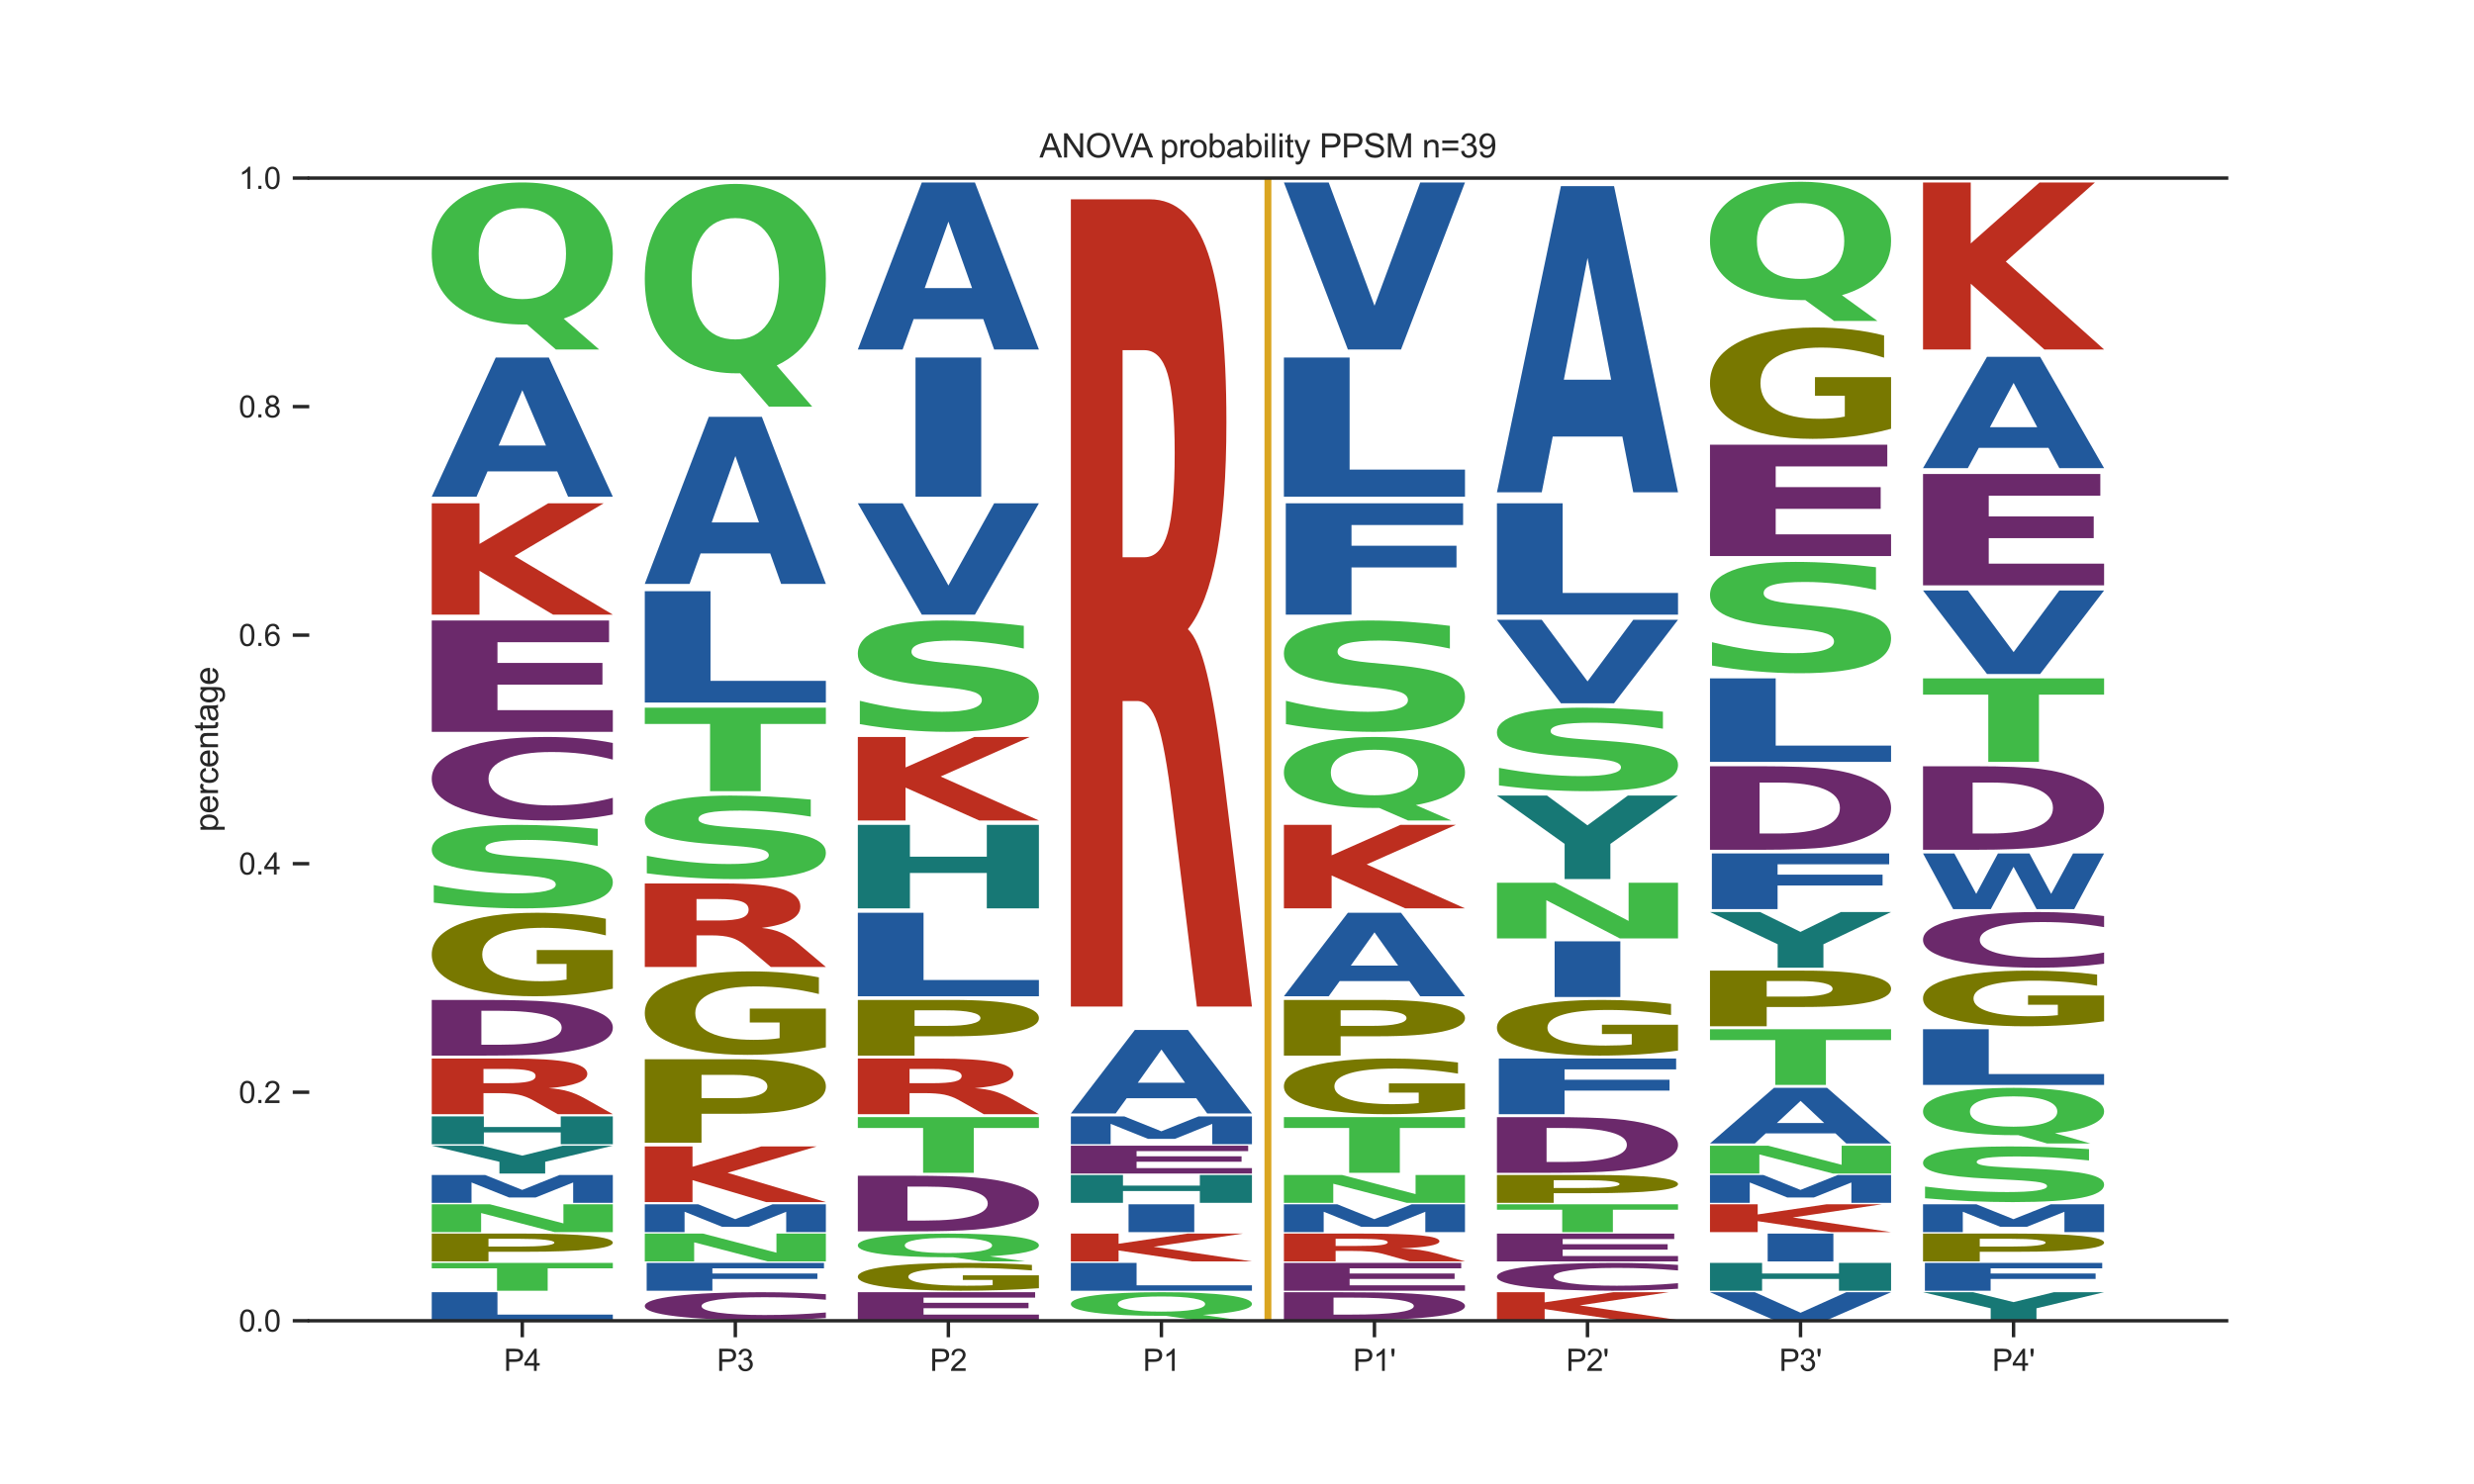 <?xml version="1.0" encoding="utf-8" standalone="no"?>
<!DOCTYPE svg PUBLIC "-//W3C//DTD SVG 1.1//EN"
  "http://www.w3.org/Graphics/SVG/1.1/DTD/svg11.dtd">
<svg xmlns:xlink="http://www.w3.org/1999/xlink" width="720pt" height="432pt" viewBox="0 0 720 432" xmlns="http://www.w3.org/2000/svg" version="1.1">
 <defs>
  <style type="text/css">*{stroke-linejoin: round; stroke-linecap: butt}</style>
 </defs>
 <g id="figure_1">
  <g id="patch_1">
   <path d="M 0 432 
L 720 432 
L 720 0 
L 0 0 
z
" style="fill: #ffffff"/>
  </g>
  <g id="axes_1">
   <g id="patch_2">
    <path d="M 90 384.48 
L 648 384.48 
L 648 51.84 
L 90 51.84 
z
" style="fill: #ffffff"/>
   </g>
   <g id="line2d_1">
    <path d="M 90 384.48 
L 648 384.48 
" clip-path="url(#p895bf068ef)" style="fill: none; stroke: #000000; stroke-width: 0.5; stroke-linecap: round"/>
   </g>
   <g id="patch_3">
    <path d="M 125.65 376.164 
L 144.775 376.164 
L 144.775 382.688 
L 178.35 382.688 
L 178.35 384.267 
L 125.65 384.267 
L 125.65 376.164 
z
" clip-path="url(#p895bf068ef)" style="fill: #21599c"/>
   </g>
   <g id="patch_4">
    <path d="M 125.65 367.635 
L 178.35 367.635 
L 178.35 369.215 
L 159.39 369.215 
L 159.39 375.738 
L 144.647 375.738 
L 144.647 369.215 
L 125.65 369.215 
L 125.65 367.635 
z
" clip-path="url(#p895bf068ef)" style="fill: #40ba47"/>
   </g>
   <g id="patch_5">
    <path d="M 125.65 359.106 
L 153.043 359.106 
Q 165.271 359.106 171.804 359.793 
Q 178.35 360.479 178.35 361.749 
Q 178.35 363.025 171.804 363.711 
Q 165.271 364.397 153.043 364.397 
L 142.16 364.397 
L 142.16 367.208 
L 125.65 367.208 
L 125.65 359.106 
z
M 142.16 360.62 
L 142.16 362.883 
L 151.286 362.883 
Q 156.09 362.883 158.711 362.587 
Q 161.332 362.292 161.332 361.749 
Q 161.332 361.207 158.711 360.913 
Q 156.09 360.62 151.286 360.62 
L 142.16 360.62 
z
" clip-path="url(#p895bf068ef)" style="fill: #787800"/>
   </g>
   <g id="patch_6">
    <path d="M 125.65 350.576 
L 142.578 350.576 
L 163.968 356.133 
L 163.968 350.576 
L 178.35 350.576 
L 178.35 358.679 
L 161.409 358.679 
L 140.019 353.122 
L 140.019 358.679 
L 125.65 358.679 
L 125.65 350.576 
z
" clip-path="url(#p895bf068ef)" style="fill: #40ba47"/>
   </g>
   <g id="patch_7">
    <path d="M 125.65 342.047 
L 141.196 342.047 
L 151.98 346.383 
L 162.834 342.047 
L 178.35 342.047 
L 178.35 350.15 
L 166.805 350.15 
L 166.805 344.223 
L 155.889 348.592 
L 148.141 348.592 
L 137.226 344.223 
L 137.226 350.15 
L 125.65 350.15 
L 125.65 342.047 
z
" clip-path="url(#p895bf068ef)" style="fill: #21599c"/>
   </g>
   <g id="patch_8">
    <path d="M 125.65 333.518 
L 140.22 333.518 
L 151.989 336.406 
L 163.747 333.518 
L 178.35 333.518 
L 158.665 338.207 
L 158.665 341.621 
L 145.346 341.621 
L 145.346 338.207 
L 125.65 333.518 
z
" clip-path="url(#p895bf068ef)" style="fill: #177875"/>
   </g>
   <g id="patch_9">
    <path d="M 125.65 324.989 
L 140.813 324.989 
L 140.813 328.076 
L 163.187 328.076 
L 163.187 324.989 
L 178.35 324.989 
L 178.35 333.091 
L 163.187 333.091 
L 163.187 329.656 
L 140.813 329.656 
L 140.813 333.091 
L 125.65 333.091 
L 125.65 324.989 
z
" clip-path="url(#p895bf068ef)" style="fill: #177875"/>
   </g>
   <g id="patch_10">
    <path d="M 147.033 315.329 
Q 151.762 315.329 153.814 314.843 
Q 155.866 314.353 155.866 313.235 
Q 155.866 312.127 153.814 311.651 
Q 151.762 311.172 147.033 311.172 
L 140.702 311.172 
L 140.702 315.329 
L 147.033 315.329 
z
M 140.702 318.215 
L 140.702 324.349 
L 125.65 324.349 
L 125.65 308.143 
L 148.634 308.143 
Q 160.17 308.143 165.538 309.22 
Q 170.918 310.293 170.918 312.617 
Q 170.918 314.221 168.115 315.253 
Q 165.325 316.284 159.695 316.774 
Q 162.785 316.969 165.225 317.66 
Q 167.677 318.347 170.18 319.747 
L 178.35 324.349 
L 162.322 324.349 
L 155.203 320.324 
Q 153.051 319.108 150.836 318.663 
Q 148.634 318.215 144.956 318.215 
L 140.702 318.215 
z
" clip-path="url(#p895bf068ef)" style="fill: #bd2e1f"/>
   </g>
   <g id="patch_11">
    <path d="M 140.091 294.245 
L 140.091 304.133 
L 145.265 304.133 
Q 154.113 304.133 158.783 302.862 
Q 163.464 301.591 163.464 299.17 
Q 163.464 296.763 158.807 295.506 
Q 154.161 294.245 145.265 294.245 
L 140.091 294.245 
z
M 125.65 291.085 
L 140.872 291.085 
Q 153.633 291.085 159.875 291.613 
Q 166.117 292.137 170.583 293.398 
Q 174.521 294.496 176.429 295.93 
Q 178.35 297.361 178.35 299.17 
Q 178.35 301.008 176.429 302.445 
Q 174.521 303.883 170.583 304.977 
Q 166.081 306.238 159.779 306.766 
Q 153.477 307.29 140.872 307.29 
L 125.65 307.29 
L 125.65 291.085 
z
" clip-path="url(#p895bf068ef)" style="fill: #6b296b"/>
   </g>
   <g id="patch_12">
    <path d="M 178.35 287.819 
Q 173.035 288.919 167.319 289.471 
Q 161.602 290.019 155.508 290.019 
Q 141.736 290.019 133.693 286.745 
Q 125.65 283.471 125.65 277.872 
Q 125.65 272.208 133.835 268.959 
Q 142.032 265.71 156.287 265.71 
Q 161.779 265.71 166.811 266.152 
Q 171.854 266.589 176.319 267.453 
L 176.319 272.298 
Q 171.712 271.189 167.153 270.641 
Q 162.594 270.089 158.012 270.089 
Q 149.532 270.089 144.937 272.108 
Q 140.343 274.121 140.343 277.872 
Q 140.343 281.588 144.772 283.617 
Q 149.201 285.64 157.35 285.64 
Q 159.571 285.64 161.472 285.525 
Q 163.374 285.404 164.886 285.153 
L 164.886 280.604 
L 156.205 280.604 
L 156.205 276.552 
L 178.35 276.552 
L 178.35 287.819 
z
" clip-path="url(#p895bf068ef)" style="fill: #787800"/>
   </g>
   <g id="patch_13">
    <path d="M 173.956 241.283 
L 173.956 246.244 
Q 168.46 245.38 163.221 244.943 
Q 157.997 244.501 153.345 244.501 
Q 147.177 244.501 144.214 245.099 
Q 141.265 245.691 141.265 246.947 
Q 141.265 247.891 143.255 248.418 
Q 145.244 248.94 150.483 249.317 
L 157.811 249.834 
Q 168.946 250.622 173.641 252.224 
Q 178.35 253.821 178.35 256.774 
Q 178.35 260.645 171.795 262.538 
Q 165.239 264.431 151.771 264.431 
Q 145.43 264.431 139.033 264.004 
Q 132.635 263.582 126.237 262.749 
L 126.237 257.652 
Q 132.635 258.842 138.603 259.45 
Q 144.572 260.052 150.125 260.052 
Q 155.764 260.052 158.756 259.395 
Q 161.747 258.732 161.747 257.507 
Q 161.747 256.412 159.715 255.814 
Q 157.682 255.217 151.599 254.745 
L 144.929 254.228 
Q 134.91 253.475 130.273 251.828 
Q 125.65 250.181 125.65 247.389 
Q 125.65 243.889 132.091 242.006 
Q 138.532 240.123 150.612 240.123 
Q 156.122 240.123 161.933 240.414 
Q 167.744 240.705 173.956 241.283 
z
" clip-path="url(#p895bf068ef)" style="fill: #40ba47"/>
   </g>
   <g id="patch_14">
    <path d="M 178.35 237.101 
Q 173.942 237.965 169.175 238.402 
Q 164.408 238.843 159.217 238.843 
Q 143.735 238.843 134.692 235.569 
Q 125.65 232.296 125.65 226.697 
Q 125.65 221.078 134.692 217.809 
Q 143.735 214.535 159.217 214.535 
Q 164.408 214.535 169.175 214.977 
Q 173.942 215.414 178.35 216.277 
L 178.35 221.123 
Q 173.902 219.978 169.587 219.446 
Q 165.271 218.914 160.504 218.914 
Q 151.954 218.914 147.054 220.987 
Q 142.168 223.056 142.168 226.697 
Q 142.168 230.322 147.054 232.396 
Q 151.954 234.465 160.504 234.465 
Q 165.271 234.465 169.587 233.933 
Q 173.902 233.395 178.35 232.25 
L 178.35 237.101 
z
" clip-path="url(#p895bf068ef)" style="fill: #6b296b"/>
   </g>
   <g id="patch_15">
    <path d="M 125.65 180.631 
L 177.253 180.631 
L 177.253 186.952 
L 144.775 186.952 
L 144.775 192.982 
L 175.329 192.982 
L 175.329 199.303 
L 144.775 199.303 
L 144.775 206.728 
L 178.35 206.728 
L 178.35 213.042 
L 125.65 213.042 
L 125.65 180.631 
z
" clip-path="url(#p895bf068ef)" style="fill: #6b296b"/>
   </g>
   <g id="patch_16">
    <path d="M 125.65 146.514 
L 139.538 146.514 
L 139.538 158.344 
L 159.556 146.514 
L 175.683 146.514 
L 149.743 161.866 
L 178.35 178.926 
L 160.964 178.926 
L 139.538 166.158 
L 139.538 178.926 
L 125.65 178.926 
L 125.65 146.514 
z
" clip-path="url(#p895bf068ef)" style="fill: #bd2e1f"/>
   </g>
   <g id="patch_17">
    <path d="M 162.155 137.215 
L 141.888 137.215 
L 138.688 144.595 
L 125.65 144.595 
L 144.269 104.082 
L 159.731 104.082 
L 178.35 144.595 
L 165.323 144.595 
L 162.155 137.215 
z
M 145.12 129.696 
L 158.891 129.696 
L 152.016 113.58 
L 145.12 129.696 
z
" clip-path="url(#p895bf068ef)" style="fill: #21599c"/>
   </g>
   <g id="patch_18">
    <path d="M 153.405 94.466 
L 152.373 94.466 
Q 139.714 94.466 132.677 89.017 
Q 125.65 83.56 125.65 73.835 
Q 125.65 64.127 132.666 58.628 
Q 139.681 53.119 152 53.119 
Q 164.45 53.119 171.4 58.576 
Q 178.35 64.025 178.35 73.835 
Q 178.35 80.567 174.661 85.434 
Q 170.972 90.3 164.044 92.755 
L 174.365 101.736 
L 161.771 101.736 
L 153.405 94.466 
z
M 152 60.578 
Q 145.961 60.578 142.635 64.05 
Q 139.308 67.523 139.308 73.835 
Q 139.308 80.25 142.558 83.663 
Q 145.819 87.067 152 87.067 
Q 158.071 87.067 161.398 83.595 
Q 164.725 80.113 164.725 73.835 
Q 164.725 67.523 161.398 64.05 
Q 158.071 60.578 152 60.578 
z
" clip-path="url(#p895bf068ef)" style="fill: #40ba47"/>
   </g>
   <g id="patch_19">
    <path d="M 240.35 383.686 
Q 235.942 383.974 231.175 384.119 
Q 226.408 384.267 221.217 384.267 
Q 205.735 384.267 196.692 383.175 
Q 187.65 382.084 187.65 380.218 
Q 187.65 378.345 196.692 377.255 
Q 205.735 376.164 221.217 376.164 
Q 226.408 376.164 231.175 376.311 
Q 235.942 376.457 240.35 376.745 
L 240.35 378.36 
Q 235.902 377.978 231.587 377.801 
Q 227.271 377.624 222.504 377.624 
Q 213.954 377.624 209.054 378.315 
Q 204.168 379.004 204.168 380.218 
Q 204.168 381.426 209.054 382.118 
Q 213.954 382.807 222.504 382.807 
Q 227.271 382.807 231.587 382.63 
Q 235.902 382.451 240.35 382.069 
L 240.35 383.686 
z
" clip-path="url(#p895bf068ef)" style="fill: #6b296b"/>
   </g>
   <g id="patch_20">
    <path d="M 188.198 367.635 
L 239.802 367.635 
L 239.802 369.215 
L 207.323 369.215 
L 207.323 370.722 
L 237.878 370.722 
L 237.878 372.303 
L 207.323 372.303 
L 207.323 375.738 
L 188.198 375.738 
L 188.198 367.635 
z
" clip-path="url(#p895bf068ef)" style="fill: #21599c"/>
   </g>
   <g id="patch_21">
    <path d="M 187.65 359.106 
L 204.578 359.106 
L 225.968 364.663 
L 225.968 359.106 
L 240.35 359.106 
L 240.35 367.208 
L 223.409 367.208 
L 202.019 361.651 
L 202.019 367.208 
L 187.65 367.208 
L 187.65 359.106 
z
" clip-path="url(#p895bf068ef)" style="fill: #40ba47"/>
   </g>
   <g id="patch_22">
    <path d="M 187.65 350.576 
L 203.196 350.576 
L 213.98 354.912 
L 224.834 350.576 
L 240.35 350.576 
L 240.35 358.679 
L 228.805 358.679 
L 228.805 352.752 
L 217.889 357.121 
L 210.141 357.121 
L 199.226 352.752 
L 199.226 358.679 
L 187.65 358.679 
L 187.65 350.576 
z
" clip-path="url(#p895bf068ef)" style="fill: #21599c"/>
   </g>
   <g id="patch_23">
    <path d="M 187.65 333.731 
L 201.538 333.731 
L 201.538 339.646 
L 221.556 333.731 
L 237.683 333.731 
L 211.743 341.407 
L 240.35 349.937 
L 222.964 349.937 
L 201.538 343.553 
L 201.538 349.937 
L 187.65 349.937 
L 187.65 333.731 
z
" clip-path="url(#p895bf068ef)" style="fill: #bd2e1f"/>
   </g>
   <g id="patch_24">
    <path d="M 187.65 308.357 
L 215.043 308.357 
Q 227.271 308.357 233.804 310.42 
Q 240.35 312.477 240.35 316.286 
Q 240.35 320.115 233.804 322.173 
Q 227.271 324.23 215.043 324.23 
L 204.16 324.23 
L 204.16 332.665 
L 187.65 332.665 
L 187.65 308.357 
z
M 204.16 312.899 
L 204.16 319.688 
L 213.286 319.688 
Q 218.09 319.688 220.711 318.802 
Q 223.332 317.916 223.332 316.286 
Q 223.332 314.66 220.711 313.78 
Q 218.09 312.899 213.286 312.899 
L 204.16 312.899 
z
" clip-path="url(#p895bf068ef)" style="fill: #787800"/>
   </g>
   <g id="patch_25">
    <path d="M 240.35 304.878 
Q 235.035 305.978 229.319 306.53 
Q 223.602 307.077 217.508 307.077 
Q 203.736 307.077 195.693 303.803 
Q 187.65 300.529 187.65 294.931 
Q 187.65 289.267 195.835 286.018 
Q 204.032 282.769 218.287 282.769 
Q 223.779 282.769 228.811 283.211 
Q 233.854 283.648 238.319 284.511 
L 238.319 289.357 
Q 233.712 288.247 229.153 287.7 
Q 224.594 287.148 220.012 287.148 
Q 211.532 287.148 206.937 289.166 
Q 202.343 291.18 202.343 294.931 
Q 202.343 298.646 206.772 300.675 
Q 211.201 302.699 219.35 302.699 
Q 221.571 302.699 223.472 302.583 
Q 225.374 302.463 226.886 302.212 
L 226.886 297.662 
L 218.205 297.662 
L 218.205 293.61 
L 240.35 293.61 
L 240.35 304.878 
z
" clip-path="url(#p895bf068ef)" style="fill: #787800"/>
   </g>
   <g id="patch_26">
    <path d="M 209.033 267.96 
Q 213.762 267.96 215.814 267.231 
Q 217.866 266.496 217.866 264.819 
Q 217.866 263.157 215.814 262.443 
Q 213.762 261.724 209.033 261.724 
L 202.702 261.724 
L 202.702 267.96 
L 209.033 267.96 
z
M 202.702 272.289 
L 202.702 281.49 
L 187.65 281.49 
L 187.65 257.181 
L 210.634 257.181 
Q 222.17 257.181 227.538 258.796 
Q 232.918 260.406 232.918 263.891 
Q 232.918 266.298 230.115 267.845 
Q 227.325 269.393 221.695 270.127 
Q 224.785 270.419 227.225 271.456 
Q 229.677 272.487 232.18 274.587 
L 240.35 281.49 
L 224.322 281.49 
L 217.203 275.452 
Q 215.051 273.628 212.836 272.961 
Q 210.634 272.289 206.956 272.289 
L 202.702 272.289 
z
" clip-path="url(#p895bf068ef)" style="fill: #bd2e1f"/>
   </g>
   <g id="patch_27">
    <path d="M 235.956 232.753 
L 235.956 237.715 
Q 230.46 236.851 225.221 236.414 
Q 219.997 235.972 215.345 235.972 
Q 209.177 235.972 206.214 236.57 
Q 203.265 237.162 203.265 238.418 
Q 203.265 239.362 205.255 239.889 
Q 207.244 240.411 212.483 240.788 
L 219.811 241.305 
Q 230.946 242.093 235.641 243.695 
Q 240.35 245.292 240.35 248.244 
Q 240.35 252.116 233.795 254.009 
Q 227.239 255.902 213.771 255.902 
Q 207.43 255.902 201.033 255.475 
Q 194.635 255.053 188.237 254.22 
L 188.237 249.123 
Q 194.635 250.313 200.603 250.921 
Q 206.572 251.523 212.125 251.523 
Q 217.764 251.523 220.756 250.865 
Q 223.747 250.203 223.747 248.977 
Q 223.747 247.883 221.715 247.285 
Q 219.682 246.688 213.599 246.216 
L 206.929 245.698 
Q 196.91 244.945 192.273 243.298 
Q 187.65 241.651 187.65 238.859 
Q 187.65 235.36 194.091 233.477 
Q 200.532 231.594 212.612 231.594 
Q 218.122 231.594 223.933 231.885 
Q 229.744 232.176 235.956 232.753 
z
" clip-path="url(#p895bf068ef)" style="fill: #40ba47"/>
   </g>
   <g id="patch_28">
    <path d="M 187.65 206.006 
L 240.35 206.006 
L 240.35 210.747 
L 221.39 210.747 
L 221.39 230.314 
L 206.647 230.314 
L 206.647 210.747 
L 187.65 210.747 
L 187.65 206.006 
z
" clip-path="url(#p895bf068ef)" style="fill: #40ba47"/>
   </g>
   <g id="patch_29">
    <path d="M 187.65 172.102 
L 206.775 172.102 
L 206.775 198.199 
L 240.35 198.199 
L 240.35 204.513 
L 187.65 204.513 
L 187.65 172.102 
z
" clip-path="url(#p895bf068ef)" style="fill: #21599c"/>
   </g>
   <g id="patch_30">
    <path d="M 224.155 161.113 
L 203.888 161.113 
L 200.688 169.97 
L 187.65 169.97 
L 206.269 121.353 
L 221.731 121.353 
L 240.35 169.97 
L 227.323 169.97 
L 224.155 161.113 
z
M 207.12 152.09 
L 220.891 152.09 
L 214.016 132.752 
L 207.12 152.09 
z
" clip-path="url(#p895bf068ef)" style="fill: #21599c"/>
   </g>
   <g id="patch_31">
    <path d="M 215.405 108.674 
L 214.373 108.674 
Q 201.714 108.674 194.677 101.41 
Q 187.65 94.134 187.65 81.167 
Q 187.65 68.223 194.666 60.89 
Q 201.681 53.546 214 53.546 
Q 226.45 53.546 233.4 60.822 
Q 240.35 68.086 240.35 81.167 
Q 240.35 90.142 236.661 96.631 
Q 232.972 103.12 226.044 106.393 
L 236.365 118.368 
L 223.771 118.368 
L 215.405 108.674 
z
M 214 63.49 
Q 207.961 63.49 204.635 68.121 
Q 201.308 72.751 201.308 81.167 
Q 201.308 89.72 204.558 94.271 
Q 207.819 98.81 214 98.81 
Q 220.071 98.81 223.398 94.179 
Q 226.725 89.538 226.725 81.167 
Q 226.725 72.751 223.398 68.121 
Q 220.071 63.49 214 63.49 
z
" clip-path="url(#p895bf068ef)" style="fill: #40ba47"/>
   </g>
   <g id="patch_32">
    <path d="M 249.65 376.164 
L 301.253 376.164 
L 301.253 377.744 
L 268.775 377.744 
L 268.775 379.252 
L 299.329 379.252 
L 299.329 380.832 
L 268.775 380.832 
L 268.775 382.688 
L 302.35 382.688 
L 302.35 384.267 
L 249.65 384.267 
L 249.65 376.164 
z
" clip-path="url(#p895bf068ef)" style="fill: #6b296b"/>
   </g>
   <g id="patch_33">
    <path d="M 302.35 375.004 
Q 297.035 375.371 291.319 375.555 
Q 285.602 375.738 279.508 375.738 
Q 265.736 375.738 257.693 374.646 
Q 249.65 373.555 249.65 371.689 
Q 249.65 369.801 257.835 368.718 
Q 266.032 367.635 280.287 367.635 
Q 285.779 367.635 290.811 367.782 
Q 295.854 367.928 300.319 368.216 
L 300.319 369.831 
Q 295.712 369.461 291.153 369.278 
Q 286.594 369.094 282.012 369.094 
Q 273.532 369.094 268.937 369.767 
Q 264.343 370.438 264.343 371.689 
Q 264.343 372.927 268.772 373.603 
Q 273.201 374.278 281.35 374.278 
Q 283.571 374.278 285.472 374.24 
Q 287.374 374.199 288.886 374.116 
L 288.886 372.599 
L 280.205 372.599 
L 280.205 371.248 
L 302.35 371.248 
L 302.35 375.004 
z
" clip-path="url(#p895bf068ef)" style="fill: #787800"/>
   </g>
   <g id="patch_34">
    <path d="M 277.405 365.997 
L 276.373 365.997 
Q 263.714 365.997 256.677 365.089 
Q 249.65 364.179 249.65 362.558 
Q 249.65 360.94 256.666 360.024 
Q 263.681 359.106 276 359.106 
Q 288.45 359.106 295.4 360.015 
Q 302.35 360.923 302.35 362.558 
Q 302.35 363.68 298.661 364.491 
Q 294.972 365.302 288.044 365.711 
L 298.365 367.208 
L 285.771 367.208 
L 277.405 365.997 
z
M 276 360.349 
Q 269.961 360.349 266.635 360.927 
Q 263.308 361.506 263.308 362.558 
Q 263.308 363.627 266.558 364.196 
Q 269.819 364.764 276 364.764 
Q 282.071 364.764 285.398 364.185 
Q 288.725 363.605 288.725 362.558 
Q 288.725 361.506 285.398 360.927 
Q 282.071 360.349 276 360.349 
z
" clip-path="url(#p895bf068ef)" style="fill: #40ba47"/>
   </g>
   <g id="patch_35">
    <path d="M 264.091 345.421 
L 264.091 355.309 
L 269.265 355.309 
Q 278.113 355.309 282.783 354.038 
Q 287.464 352.766 287.464 350.346 
Q 287.464 347.939 282.807 346.682 
Q 278.161 345.421 269.265 345.421 
L 264.091 345.421 
z
M 249.65 342.26 
L 264.872 342.26 
Q 277.633 342.26 283.875 342.788 
Q 290.117 343.313 294.583 344.573 
Q 298.521 345.671 300.429 347.105 
Q 302.35 348.536 302.35 350.346 
Q 302.35 352.183 300.429 353.621 
Q 298.521 355.059 294.583 356.153 
Q 290.081 357.413 283.779 357.941 
Q 277.477 358.466 264.872 358.466 
L 249.65 358.466 
L 249.65 342.26 
z
" clip-path="url(#p895bf068ef)" style="fill: #6b296b"/>
   </g>
   <g id="patch_36">
    <path d="M 249.65 325.202 
L 302.35 325.202 
L 302.35 328.362 
L 283.39 328.362 
L 283.39 341.407 
L 268.647 341.407 
L 268.647 328.362 
L 249.65 328.362 
L 249.65 325.202 
z
" clip-path="url(#p895bf068ef)" style="fill: #40ba47"/>
   </g>
   <g id="patch_37">
    <path d="M 271.033 315.329 
Q 275.762 315.329 277.814 314.843 
Q 279.866 314.353 279.866 313.235 
Q 279.866 312.127 277.814 311.651 
Q 275.762 311.172 271.033 311.172 
L 264.702 311.172 
L 264.702 315.329 
L 271.033 315.329 
z
M 264.702 318.215 
L 264.702 324.349 
L 249.65 324.349 
L 249.65 308.143 
L 272.634 308.143 
Q 284.17 308.143 289.538 309.22 
Q 294.918 310.293 294.918 312.617 
Q 294.918 314.221 292.115 315.253 
Q 289.325 316.284 283.695 316.774 
Q 286.785 316.969 289.225 317.66 
Q 291.677 318.347 294.18 319.747 
L 302.35 324.349 
L 286.322 324.349 
L 279.203 320.324 
Q 277.051 319.108 274.836 318.663 
Q 272.634 318.215 268.956 318.215 
L 264.702 318.215 
z
" clip-path="url(#p895bf068ef)" style="fill: #bd2e1f"/>
   </g>
   <g id="patch_38">
    <path d="M 249.65 291.085 
L 277.043 291.085 
Q 289.271 291.085 295.804 292.46 
Q 302.35 293.832 302.35 296.371 
Q 302.35 298.924 295.804 300.296 
Q 289.271 301.667 277.043 301.667 
L 266.16 301.667 
L 266.16 307.29 
L 249.65 307.29 
L 249.65 291.085 
z
M 266.16 294.113 
L 266.16 298.639 
L 275.286 298.639 
Q 280.09 298.639 282.711 298.049 
Q 285.332 297.458 285.332 296.371 
Q 285.332 295.287 282.711 294.7 
Q 280.09 294.113 275.286 294.113 
L 266.16 294.113 
z
" clip-path="url(#p895bf068ef)" style="fill: #787800"/>
   </g>
   <g id="patch_39">
    <path d="M 249.65 265.71 
L 268.775 265.71 
L 268.775 285.283 
L 302.35 285.283 
L 302.35 290.019 
L 249.65 290.019 
L 249.65 265.71 
z
" clip-path="url(#p895bf068ef)" style="fill: #21599c"/>
   </g>
   <g id="patch_40">
    <path d="M 249.65 240.123 
L 264.813 240.123 
L 264.813 249.386 
L 287.187 249.386 
L 287.187 240.123 
L 302.35 240.123 
L 302.35 264.431 
L 287.187 264.431 
L 287.187 254.126 
L 264.813 254.126 
L 264.813 264.431 
L 249.65 264.431 
L 249.65 240.123 
z
" clip-path="url(#p895bf068ef)" style="fill: #177875"/>
   </g>
   <g id="patch_41">
    <path d="M 249.65 214.535 
L 263.538 214.535 
L 263.538 223.407 
L 283.556 214.535 
L 299.683 214.535 
L 273.743 226.048 
L 302.35 238.843 
L 284.964 238.843 
L 263.538 229.268 
L 263.538 238.843 
L 249.65 238.843 
L 249.65 214.535 
z
" clip-path="url(#p895bf068ef)" style="fill: #bd2e1f"/>
   </g>
   <g id="patch_42">
    <path d="M 297.956 182.178 
L 297.956 188.793 
Q 292.46 187.641 287.221 187.059 
Q 281.997 186.47 277.345 186.47 
Q 271.177 186.47 268.214 187.266 
Q 265.265 188.056 265.265 189.73 
Q 265.265 190.989 267.255 191.692 
Q 269.244 192.388 274.483 192.89 
L 281.811 193.58 
Q 292.946 194.631 297.641 196.767 
Q 302.35 198.896 302.35 202.832 
Q 302.35 207.994 295.795 210.518 
Q 289.239 213.042 275.771 213.042 
Q 269.43 213.042 263.033 212.473 
Q 256.635 211.911 250.237 210.8 
L 250.237 204.004 
Q 256.635 205.591 262.603 206.401 
Q 268.572 207.204 274.125 207.204 
Q 279.764 207.204 282.756 206.327 
Q 285.747 205.444 285.747 203.81 
Q 285.747 202.35 283.715 201.554 
Q 281.682 200.757 275.599 200.128 
L 268.929 199.438 
Q 258.91 198.434 254.273 196.238 
Q 249.65 194.042 249.65 190.319 
Q 249.65 185.653 256.091 183.142 
Q 262.532 180.631 274.612 180.631 
Q 280.122 180.631 285.933 181.02 
Q 291.744 181.408 297.956 182.178 
z
" clip-path="url(#p895bf068ef)" style="fill: #40ba47"/>
   </g>
   <g id="patch_43">
    <path d="M 249.65 146.514 
L 262.688 146.514 
L 276.016 170.437 
L 289.323 146.514 
L 302.35 146.514 
L 283.731 178.926 
L 268.269 178.926 
L 249.65 146.514 
z
" clip-path="url(#p895bf068ef)" style="fill: #21599c"/>
   </g>
   <g id="patch_44">
    <path d="M 266.438 104.082 
L 285.562 104.082 
L 285.562 144.595 
L 266.438 144.595 
L 266.438 104.082 
z
" clip-path="url(#p895bf068ef)" style="fill: #21599c"/>
   </g>
   <g id="patch_45">
    <path d="M 286.155 92.88 
L 265.888 92.88 
L 262.688 101.736 
L 249.65 101.736 
L 268.269 53.119 
L 283.731 53.119 
L 302.35 101.736 
L 289.323 101.736 
L 286.155 92.88 
z
M 269.12 83.856 
L 282.891 83.856 
L 276.016 64.518 
L 269.12 83.856 
z
" clip-path="url(#p895bf068ef)" style="fill: #21599c"/>
   </g>
   <g id="patch_46">
    <path d="M 339.405 383.055 
L 338.373 383.055 
Q 325.714 383.055 318.677 382.147 
Q 311.65 381.237 311.65 379.617 
Q 311.65 377.999 318.666 377.082 
Q 325.681 376.164 338 376.164 
Q 350.45 376.164 357.4 377.073 
Q 364.35 377.982 364.35 379.617 
Q 364.35 380.739 360.661 381.55 
Q 356.972 382.361 350.044 382.77 
L 360.365 384.267 
L 347.771 384.267 
L 339.405 383.055 
z
M 338 377.407 
Q 331.961 377.407 328.635 377.986 
Q 325.308 378.565 325.308 379.617 
Q 325.308 380.686 328.558 381.255 
Q 331.819 381.822 338 381.822 
Q 344.071 381.822 347.398 381.243 
Q 350.725 380.663 350.725 379.617 
Q 350.725 378.565 347.398 377.986 
Q 344.071 377.407 338 377.407 
z
" clip-path="url(#p895bf068ef)" style="fill: #40ba47"/>
   </g>
   <g id="patch_47">
    <path d="M 311.65 367.635 
L 330.775 367.635 
L 330.775 374.159 
L 364.35 374.159 
L 364.35 375.738 
L 311.65 375.738 
L 311.65 367.635 
z
" clip-path="url(#p895bf068ef)" style="fill: #21599c"/>
   </g>
   <g id="patch_48">
    <path d="M 311.65 359.106 
L 325.538 359.106 
L 325.538 362.063 
L 345.556 359.106 
L 361.683 359.106 
L 335.743 362.943 
L 364.35 367.208 
L 346.964 367.208 
L 325.538 364.017 
L 325.538 367.208 
L 311.65 367.208 
L 311.65 359.106 
z
" clip-path="url(#p895bf068ef)" style="fill: #bd2e1f"/>
   </g>
   <g id="patch_49">
    <path d="M 328.438 350.576 
L 347.562 350.576 
L 347.562 358.679 
L 328.438 358.679 
L 328.438 350.576 
z
" clip-path="url(#p895bf068ef)" style="fill: #21599c"/>
   </g>
   <g id="patch_50">
    <path d="M 311.65 342.047 
L 326.813 342.047 
L 326.813 345.135 
L 349.187 345.135 
L 349.187 342.047 
L 364.35 342.047 
L 364.35 350.15 
L 349.187 350.15 
L 349.187 346.715 
L 326.813 346.715 
L 326.813 350.15 
L 311.65 350.15 
L 311.65 342.047 
z
" clip-path="url(#p895bf068ef)" style="fill: #177875"/>
   </g>
   <g id="patch_51">
    <path d="M 311.65 333.518 
L 363.253 333.518 
L 363.253 335.098 
L 330.775 335.098 
L 330.775 336.605 
L 361.329 336.605 
L 361.329 338.186 
L 330.775 338.186 
L 330.775 340.042 
L 364.35 340.042 
L 364.35 341.621 
L 311.65 341.621 
L 311.65 333.518 
z
" clip-path="url(#p895bf068ef)" style="fill: #6b296b"/>
   </g>
   <g id="patch_52">
    <path d="M 311.65 324.989 
L 327.196 324.989 
L 337.98 329.325 
L 348.834 324.989 
L 364.35 324.989 
L 364.35 333.091 
L 352.805 333.091 
L 352.805 327.165 
L 341.889 331.534 
L 334.141 331.534 
L 323.226 327.165 
L 323.226 333.091 
L 311.65 333.091 
L 311.65 324.989 
z
" clip-path="url(#p895bf068ef)" style="fill: #21599c"/>
   </g>
   <g id="patch_53">
    <path d="M 348.155 319.707 
L 327.888 319.707 
L 324.688 324.136 
L 311.65 324.136 
L 330.269 299.827 
L 345.731 299.827 
L 364.35 324.136 
L 351.323 324.136 
L 348.155 319.707 
z
M 331.12 315.196 
L 344.891 315.196 
L 338.016 305.527 
L 331.12 315.196 
z
" clip-path="url(#p895bf068ef)" style="fill: #21599c"/>
   </g>
   <g id="patch_54">
    <path d="M 333.033 162.219 
Q 337.762 162.219 339.814 155.168 
Q 341.866 148.068 341.866 131.852 
Q 341.866 115.787 339.814 108.887 
Q 337.762 101.938 333.033 101.938 
L 326.702 101.938 
L 326.702 162.219 
L 333.033 162.219 
z
M 326.702 204.068 
L 326.702 293.004 
L 311.65 293.004 
L 311.65 58.024 
L 334.634 58.024 
Q 346.17 58.024 351.538 73.635 
Q 356.918 89.197 356.918 122.888 
Q 356.918 146.154 354.115 161.111 
Q 351.325 176.068 345.695 183.169 
Q 348.785 185.989 351.225 196.01 
Q 353.677 205.982 356.18 226.277 
L 364.35 293.004 
L 348.322 293.004 
L 341.203 234.637 
Q 339.051 217.011 336.836 210.564 
Q 334.634 204.068 330.956 204.068 
L 326.702 204.068 
z
" clip-path="url(#p895bf068ef)" style="fill: #bd2e1f"/>
   </g>
   <g id="patch_55">
    <path d="M 388.091 377.744 
L 388.091 382.688 
L 393.265 382.688 
Q 402.113 382.688 406.783 382.053 
Q 411.464 381.417 411.464 380.207 
Q 411.464 379.003 406.807 378.375 
Q 402.161 377.744 393.265 377.744 
L 388.091 377.744 
z
M 373.65 376.164 
L 388.872 376.164 
Q 401.633 376.164 407.875 376.428 
Q 414.117 376.69 418.583 377.321 
Q 422.521 377.869 424.429 378.586 
Q 426.35 379.302 426.35 380.207 
Q 426.35 381.125 424.429 381.844 
Q 422.521 382.563 418.583 383.11 
Q 414.081 383.741 407.779 384.005 
Q 401.477 384.267 388.872 384.267 
L 373.65 384.267 
L 373.65 376.164 
z
" clip-path="url(#p895bf068ef)" style="fill: #6b296b"/>
   </g>
   <g id="patch_56">
    <path d="M 373.65 367.635 
L 425.253 367.635 
L 425.253 369.215 
L 392.775 369.215 
L 392.775 370.722 
L 423.329 370.722 
L 423.329 372.303 
L 392.775 372.303 
L 392.775 374.159 
L 426.35 374.159 
L 426.35 375.738 
L 373.65 375.738 
L 373.65 367.635 
z
" clip-path="url(#p895bf068ef)" style="fill: #6b296b"/>
   </g>
   <g id="patch_57">
    <path d="M 395.033 362.698 
Q 399.762 362.698 401.814 362.455 
Q 403.866 362.211 403.866 361.651 
Q 403.866 361.097 401.814 360.859 
Q 399.762 360.62 395.033 360.62 
L 388.702 360.62 
L 388.702 362.698 
L 395.033 362.698 
z
M 388.702 364.142 
L 388.702 367.208 
L 373.65 367.208 
L 373.65 359.106 
L 396.634 359.106 
Q 408.17 359.106 413.538 359.644 
Q 418.918 360.18 418.918 361.342 
Q 418.918 362.145 416.115 362.66 
Q 413.325 363.176 407.695 363.421 
Q 410.785 363.518 413.225 363.864 
Q 415.677 364.208 418.18 364.907 
L 426.35 367.208 
L 410.322 367.208 
L 403.203 365.196 
Q 401.051 364.588 398.836 364.366 
Q 396.634 364.142 392.956 364.142 
L 388.702 364.142 
z
" clip-path="url(#p895bf068ef)" style="fill: #bd2e1f"/>
   </g>
   <g id="patch_58">
    <path d="M 373.65 350.576 
L 389.196 350.576 
L 399.98 354.912 
L 410.834 350.576 
L 426.35 350.576 
L 426.35 358.679 
L 414.805 358.679 
L 414.805 352.752 
L 403.889 357.121 
L 396.141 357.121 
L 385.226 352.752 
L 385.226 358.679 
L 373.65 358.679 
L 373.65 350.576 
z
" clip-path="url(#p895bf068ef)" style="fill: #21599c"/>
   </g>
   <g id="patch_59">
    <path d="M 373.65 342.047 
L 390.578 342.047 
L 411.968 347.604 
L 411.968 342.047 
L 426.35 342.047 
L 426.35 350.15 
L 409.409 350.15 
L 388.019 344.593 
L 388.019 350.15 
L 373.65 350.15 
L 373.65 342.047 
z
" clip-path="url(#p895bf068ef)" style="fill: #40ba47"/>
   </g>
   <g id="patch_60">
    <path d="M 373.65 325.202 
L 426.35 325.202 
L 426.35 328.362 
L 407.39 328.362 
L 407.39 341.407 
L 392.647 341.407 
L 392.647 328.362 
L 373.65 328.362 
L 373.65 325.202 
z
" clip-path="url(#p895bf068ef)" style="fill: #40ba47"/>
   </g>
   <g id="patch_61">
    <path d="M 426.35 322.883 
Q 421.035 323.616 415.319 323.984 
Q 409.602 324.349 403.508 324.349 
Q 389.736 324.349 381.693 322.166 
Q 373.65 319.984 373.65 316.251 
Q 373.65 312.475 381.835 310.309 
Q 390.032 308.143 404.287 308.143 
Q 409.779 308.143 414.811 308.438 
Q 419.854 308.729 424.319 309.305 
L 424.319 312.535 
Q 419.712 311.796 415.153 311.431 
Q 410.594 311.062 406.012 311.062 
Q 397.532 311.062 392.937 312.408 
Q 388.343 313.751 388.343 316.251 
Q 388.343 318.728 392.772 320.081 
Q 397.201 321.43 405.35 321.43 
Q 407.571 321.43 409.472 321.353 
Q 411.374 321.273 412.886 321.105 
L 412.886 318.072 
L 404.205 318.072 
L 404.205 315.371 
L 426.35 315.371 
L 426.35 322.883 
z
" clip-path="url(#p895bf068ef)" style="fill: #787800"/>
   </g>
   <g id="patch_62">
    <path d="M 373.65 291.085 
L 401.043 291.085 
Q 413.271 291.085 419.804 292.46 
Q 426.35 293.832 426.35 296.371 
Q 426.35 298.924 419.804 300.296 
Q 413.271 301.667 401.043 301.667 
L 390.16 301.667 
L 390.16 307.29 
L 373.65 307.29 
L 373.65 291.085 
z
M 390.16 294.113 
L 390.16 298.639 
L 399.286 298.639 
Q 404.09 298.639 406.711 298.049 
Q 409.332 297.458 409.332 296.371 
Q 409.332 295.287 406.711 294.7 
Q 404.09 294.113 399.286 294.113 
L 390.16 294.113 
z
" clip-path="url(#p895bf068ef)" style="fill: #787800"/>
   </g>
   <g id="patch_63">
    <path d="M 410.155 285.591 
L 389.888 285.591 
L 386.688 290.019 
L 373.65 290.019 
L 392.269 265.71 
L 407.731 265.71 
L 426.35 290.019 
L 413.323 290.019 
L 410.155 285.591 
z
M 393.12 281.079 
L 406.891 281.079 
L 400.016 271.41 
L 393.12 281.079 
z
" clip-path="url(#p895bf068ef)" style="fill: #21599c"/>
   </g>
   <g id="patch_64">
    <path d="M 373.65 240.123 
L 387.538 240.123 
L 387.538 248.995 
L 407.556 240.123 
L 423.683 240.123 
L 397.743 251.636 
L 426.35 264.431 
L 408.964 264.431 
L 387.538 254.856 
L 387.538 264.431 
L 373.65 264.431 
L 373.65 240.123 
z
" clip-path="url(#p895bf068ef)" style="fill: #bd2e1f"/>
   </g>
   <g id="patch_65">
    <path d="M 401.405 235.208 
L 400.373 235.208 
Q 387.714 235.208 380.677 232.484 
Q 373.65 229.756 373.65 224.893 
Q 373.65 220.039 380.666 217.289 
Q 387.681 214.535 400 214.535 
Q 412.45 214.535 419.4 217.264 
Q 426.35 219.988 426.35 224.893 
Q 426.35 228.259 422.661 230.692 
Q 418.972 233.126 412.044 234.353 
L 422.365 238.843 
L 409.771 238.843 
L 401.405 235.208 
z
M 400 218.264 
Q 393.961 218.264 390.635 220.001 
Q 387.308 221.737 387.308 224.893 
Q 387.308 228.101 390.558 229.807 
Q 393.819 231.509 400 231.509 
Q 406.071 231.509 409.398 229.773 
Q 412.725 228.032 412.725 224.893 
Q 412.725 221.737 409.398 220.001 
Q 406.071 218.264 400 218.264 
z
" clip-path="url(#p895bf068ef)" style="fill: #40ba47"/>
   </g>
   <g id="patch_66">
    <path d="M 421.956 182.178 
L 421.956 188.793 
Q 416.46 187.641 411.221 187.059 
Q 405.997 186.47 401.345 186.47 
Q 395.177 186.47 392.214 187.266 
Q 389.265 188.056 389.265 189.73 
Q 389.265 190.989 391.255 191.692 
Q 393.244 192.388 398.483 192.89 
L 405.811 193.58 
Q 416.946 194.631 421.641 196.767 
Q 426.35 198.896 426.35 202.832 
Q 426.35 207.994 419.795 210.518 
Q 413.239 213.042 399.771 213.042 
Q 393.43 213.042 387.033 212.473 
Q 380.635 211.911 374.237 210.8 
L 374.237 204.004 
Q 380.635 205.591 386.603 206.401 
Q 392.572 207.204 398.125 207.204 
Q 403.764 207.204 406.756 206.327 
Q 409.747 205.444 409.747 203.81 
Q 409.747 202.35 407.715 201.554 
Q 405.682 200.757 399.599 200.128 
L 392.929 199.438 
Q 382.91 198.434 378.273 196.238 
Q 373.65 194.042 373.65 190.319 
Q 373.65 185.653 380.091 183.142 
Q 386.532 180.631 398.612 180.631 
Q 404.122 180.631 409.933 181.02 
Q 415.744 181.408 421.956 182.178 
z
" clip-path="url(#p895bf068ef)" style="fill: #40ba47"/>
   </g>
   <g id="patch_67">
    <path d="M 374.198 146.514 
L 425.802 146.514 
L 425.802 152.836 
L 393.323 152.836 
L 393.323 158.865 
L 423.878 158.865 
L 423.878 165.186 
L 393.323 165.186 
L 393.323 178.926 
L 374.198 178.926 
L 374.198 146.514 
z
" clip-path="url(#p895bf068ef)" style="fill: #21599c"/>
   </g>
   <g id="patch_68">
    <path d="M 373.65 104.082 
L 392.775 104.082 
L 392.775 136.703 
L 426.35 136.703 
L 426.35 144.595 
L 373.65 144.595 
L 373.65 104.082 
z
" clip-path="url(#p895bf068ef)" style="fill: #21599c"/>
   </g>
   <g id="patch_69">
    <path d="M 373.65 53.119 
L 386.688 53.119 
L 400.016 89.004 
L 413.323 53.119 
L 426.35 53.119 
L 407.731 101.736 
L 392.269 101.736 
L 373.65 53.119 
z
" clip-path="url(#p895bf068ef)" style="fill: #21599c"/>
   </g>
   <g id="patch_70">
    <path d="M 435.65 376.164 
L 449.538 376.164 
L 449.538 379.121 
L 469.556 376.164 
L 485.683 376.164 
L 459.743 380.002 
L 488.35 384.267 
L 470.964 384.267 
L 449.538 381.075 
L 449.538 384.267 
L 435.65 384.267 
L 435.65 376.164 
z
" clip-path="url(#p895bf068ef)" style="fill: #bd2e1f"/>
   </g>
   <g id="patch_71">
    <path d="M 488.35 375.157 
Q 483.942 375.445 479.175 375.59 
Q 474.408 375.738 469.217 375.738 
Q 453.735 375.738 444.692 374.646 
Q 435.65 373.555 435.65 371.689 
Q 435.65 369.816 444.692 368.726 
Q 453.735 367.635 469.217 367.635 
Q 474.408 367.635 479.175 367.782 
Q 483.942 367.928 488.35 368.216 
L 488.35 369.831 
Q 483.902 369.449 479.587 369.272 
Q 475.271 369.094 470.504 369.094 
Q 461.954 369.094 457.054 369.786 
Q 452.168 370.475 452.168 371.689 
Q 452.168 372.897 457.054 373.588 
Q 461.954 374.278 470.504 374.278 
Q 475.271 374.278 479.587 374.101 
Q 483.902 373.921 488.35 373.54 
L 488.35 375.157 
z
" clip-path="url(#p895bf068ef)" style="fill: #6b296b"/>
   </g>
   <g id="patch_72">
    <path d="M 435.65 359.106 
L 487.253 359.106 
L 487.253 360.686 
L 454.775 360.686 
L 454.775 362.193 
L 485.329 362.193 
L 485.329 363.773 
L 454.775 363.773 
L 454.775 365.63 
L 488.35 365.63 
L 488.35 367.208 
L 435.65 367.208 
L 435.65 359.106 
z
" clip-path="url(#p895bf068ef)" style="fill: #6b296b"/>
   </g>
   <g id="patch_73">
    <path d="M 435.65 350.576 
L 488.35 350.576 
L 488.35 352.157 
L 469.39 352.157 
L 469.39 358.679 
L 454.647 358.679 
L 454.647 352.157 
L 435.65 352.157 
L 435.65 350.576 
z
" clip-path="url(#p895bf068ef)" style="fill: #40ba47"/>
   </g>
   <g id="patch_74">
    <path d="M 435.65 342.047 
L 463.043 342.047 
Q 475.271 342.047 481.804 342.735 
Q 488.35 343.421 488.35 344.69 
Q 488.35 345.966 481.804 346.652 
Q 475.271 347.338 463.043 347.338 
L 452.16 347.338 
L 452.16 350.15 
L 435.65 350.15 
L 435.65 342.047 
z
M 452.16 343.561 
L 452.16 345.824 
L 461.286 345.824 
Q 466.09 345.824 468.711 345.529 
Q 471.332 345.234 471.332 344.69 
Q 471.332 344.148 468.711 343.855 
Q 466.09 343.561 461.286 343.561 
L 452.16 343.561 
z
" clip-path="url(#p895bf068ef)" style="fill: #787800"/>
   </g>
   <g id="patch_75">
    <path d="M 450.091 328.362 
L 450.091 338.25 
L 455.265 338.25 
Q 464.113 338.25 468.783 336.979 
Q 473.464 335.708 473.464 333.287 
Q 473.464 330.88 468.807 329.623 
Q 464.161 328.362 455.265 328.362 
L 450.091 328.362 
z
M 435.65 325.202 
L 450.872 325.202 
Q 463.633 325.202 469.875 325.73 
Q 476.117 326.254 480.583 327.515 
Q 484.521 328.612 486.429 330.047 
Q 488.35 331.478 488.35 333.287 
Q 488.35 335.125 486.429 336.562 
Q 484.521 338 480.583 339.094 
Q 476.081 340.355 469.779 340.883 
Q 463.477 341.407 450.872 341.407 
L 435.65 341.407 
L 435.65 325.202 
z
" clip-path="url(#p895bf068ef)" style="fill: #6b296b"/>
   </g>
   <g id="patch_76">
    <path d="M 436.198 308.143 
L 487.802 308.143 
L 487.802 311.304 
L 455.323 311.304 
L 455.323 314.319 
L 485.878 314.319 
L 485.878 317.479 
L 455.323 317.479 
L 455.323 324.349 
L 436.198 324.349 
L 436.198 308.143 
z
" clip-path="url(#p895bf068ef)" style="fill: #21599c"/>
   </g>
   <g id="patch_77">
    <path d="M 488.35 305.824 
Q 483.035 306.557 477.319 306.926 
Q 471.602 307.29 465.508 307.29 
Q 451.736 307.29 443.693 305.108 
Q 435.65 302.925 435.65 299.193 
Q 435.65 295.417 443.835 293.251 
Q 452.032 291.085 466.287 291.085 
Q 471.779 291.085 476.811 291.38 
Q 481.854 291.671 486.319 292.247 
L 486.319 295.477 
Q 481.712 294.737 477.153 294.372 
Q 472.594 294.004 468.012 294.004 
Q 459.532 294.004 454.937 295.35 
Q 450.343 296.692 450.343 299.193 
Q 450.343 301.67 454.772 303.022 
Q 459.201 304.371 467.35 304.371 
Q 469.571 304.371 471.472 304.294 
Q 473.374 304.214 474.886 304.047 
L 474.886 301.014 
L 466.205 301.014 
L 466.205 298.312 
L 488.35 298.312 
L 488.35 305.824 
z
" clip-path="url(#p895bf068ef)" style="fill: #787800"/>
   </g>
   <g id="patch_78">
    <path d="M 452.438 274.026 
L 471.562 274.026 
L 471.562 290.232 
L 452.438 290.232 
L 452.438 274.026 
z
" clip-path="url(#p895bf068ef)" style="fill: #21599c"/>
   </g>
   <g id="patch_79">
    <path d="M 435.65 256.968 
L 452.578 256.968 
L 473.968 268.082 
L 473.968 256.968 
L 488.35 256.968 
L 488.35 273.174 
L 471.409 273.174 
L 450.019 262.06 
L 450.019 273.174 
L 435.65 273.174 
L 435.65 256.968 
z
" clip-path="url(#p895bf068ef)" style="fill: #40ba47"/>
   </g>
   <g id="patch_80">
    <path d="M 435.65 231.594 
L 450.22 231.594 
L 461.989 240.257 
L 473.747 231.594 
L 488.35 231.594 
L 468.665 245.66 
L 468.665 255.902 
L 455.346 255.902 
L 455.346 245.66 
L 435.65 231.594 
z
" clip-path="url(#p895bf068ef)" style="fill: #177875"/>
   </g>
   <g id="patch_81">
    <path d="M 483.956 207.166 
L 483.956 212.127 
Q 478.46 211.263 473.221 210.826 
Q 467.997 210.384 463.345 210.384 
Q 457.177 210.384 454.214 210.982 
Q 451.265 211.575 451.265 212.83 
Q 451.265 213.774 453.255 214.301 
Q 455.244 214.823 460.483 215.2 
L 467.811 215.717 
Q 478.946 216.505 483.641 218.107 
Q 488.35 219.704 488.35 222.657 
Q 488.35 226.528 481.795 228.421 
Q 475.239 230.314 461.771 230.314 
Q 455.43 230.314 449.033 229.887 
Q 442.635 229.466 436.237 228.632 
L 436.237 223.535 
Q 442.635 224.725 448.603 225.333 
Q 454.572 225.936 460.125 225.936 
Q 465.764 225.936 468.756 225.278 
Q 471.747 224.615 471.747 223.39 
Q 471.747 222.295 469.715 221.698 
Q 467.682 221.1 461.599 220.628 
L 454.929 220.111 
Q 444.91 219.358 440.273 217.711 
Q 435.65 216.064 435.65 213.272 
Q 435.65 209.772 442.091 207.889 
Q 448.532 206.006 460.612 206.006 
Q 466.122 206.006 471.933 206.297 
Q 477.744 206.588 483.956 207.166 
z
" clip-path="url(#p895bf068ef)" style="fill: #40ba47"/>
   </g>
   <g id="patch_82">
    <path d="M 435.65 180.418 
L 448.688 180.418 
L 462.016 198.36 
L 475.323 180.418 
L 488.35 180.418 
L 469.731 204.726 
L 454.269 204.726 
L 435.65 180.418 
z
" clip-path="url(#p895bf068ef)" style="fill: #21599c"/>
   </g>
   <g id="patch_83">
    <path d="M 435.65 146.514 
L 454.775 146.514 
L 454.775 172.611 
L 488.35 172.611 
L 488.35 178.926 
L 435.65 178.926 
L 435.65 146.514 
z
" clip-path="url(#p895bf068ef)" style="fill: #21599c"/>
   </g>
   <g id="patch_84">
    <path d="M 472.155 127.079 
L 451.888 127.079 
L 448.688 143.316 
L 435.65 143.316 
L 454.269 54.186 
L 469.731 54.186 
L 488.35 143.316 
L 475.323 143.316 
L 472.155 127.079 
z
M 455.12 110.537 
L 468.891 110.537 
L 462.016 75.083 
L 455.12 110.537 
z
" clip-path="url(#p895bf068ef)" style="fill: #21599c"/>
   </g>
   <g id="patch_85">
    <path d="M 497.65 376.164 
L 510.688 376.164 
L 524.016 382.145 
L 537.323 376.164 
L 550.35 376.164 
L 531.731 384.267 
L 516.269 384.267 
L 497.65 376.164 
z
" clip-path="url(#p895bf068ef)" style="fill: #21599c"/>
   </g>
   <g id="patch_86">
    <path d="M 497.65 367.635 
L 512.813 367.635 
L 512.813 370.722 
L 535.187 370.722 
L 535.187 367.635 
L 550.35 367.635 
L 550.35 375.738 
L 535.187 375.738 
L 535.187 372.303 
L 512.813 372.303 
L 512.813 375.738 
L 497.65 375.738 
L 497.65 367.635 
z
" clip-path="url(#p895bf068ef)" style="fill: #177875"/>
   </g>
   <g id="patch_87">
    <path d="M 514.438 359.106 
L 533.562 359.106 
L 533.562 367.208 
L 514.438 367.208 
L 514.438 359.106 
z
" clip-path="url(#p895bf068ef)" style="fill: #21599c"/>
   </g>
   <g id="patch_88">
    <path d="M 497.65 350.576 
L 511.538 350.576 
L 511.538 353.534 
L 531.556 350.576 
L 547.683 350.576 
L 521.743 354.414 
L 550.35 358.679 
L 532.964 358.679 
L 511.538 355.487 
L 511.538 358.679 
L 497.65 358.679 
L 497.65 350.576 
z
" clip-path="url(#p895bf068ef)" style="fill: #bd2e1f"/>
   </g>
   <g id="patch_89">
    <path d="M 497.65 342.047 
L 513.196 342.047 
L 523.98 346.383 
L 534.834 342.047 
L 550.35 342.047 
L 550.35 350.15 
L 538.805 350.15 
L 538.805 344.223 
L 527.889 348.592 
L 520.141 348.592 
L 509.226 344.223 
L 509.226 350.15 
L 497.65 350.15 
L 497.65 342.047 
z
" clip-path="url(#p895bf068ef)" style="fill: #21599c"/>
   </g>
   <g id="patch_90">
    <path d="M 497.65 333.518 
L 514.578 333.518 
L 535.968 339.075 
L 535.968 333.518 
L 550.35 333.518 
L 550.35 341.621 
L 533.409 341.621 
L 512.019 336.064 
L 512.019 341.621 
L 497.65 341.621 
L 497.65 333.518 
z
" clip-path="url(#p895bf068ef)" style="fill: #40ba47"/>
   </g>
   <g id="patch_91">
    <path d="M 534.155 329.926 
L 513.888 329.926 
L 510.688 332.878 
L 497.65 332.878 
L 516.269 316.673 
L 531.731 316.673 
L 550.35 332.878 
L 537.323 332.878 
L 534.155 329.926 
z
M 517.12 326.918 
L 530.891 326.918 
L 524.016 320.472 
L 517.12 326.918 
z
" clip-path="url(#p895bf068ef)" style="fill: #21599c"/>
   </g>
   <g id="patch_92">
    <path d="M 497.65 299.614 
L 550.35 299.614 
L 550.35 302.775 
L 531.39 302.775 
L 531.39 315.82 
L 516.647 315.82 
L 516.647 302.775 
L 497.65 302.775 
L 497.65 299.614 
z
" clip-path="url(#p895bf068ef)" style="fill: #40ba47"/>
   </g>
   <g id="patch_93">
    <path d="M 497.65 282.556 
L 525.043 282.556 
Q 537.271 282.556 543.804 283.931 
Q 550.35 285.303 550.35 287.842 
Q 550.35 290.395 543.804 291.766 
Q 537.271 293.138 525.043 293.138 
L 514.16 293.138 
L 514.16 298.761 
L 497.65 298.761 
L 497.65 282.556 
z
M 514.16 285.584 
L 514.16 290.11 
L 523.286 290.11 
Q 528.09 290.11 530.711 289.519 
Q 533.332 288.929 533.332 287.842 
Q 533.332 286.758 530.711 286.171 
Q 528.09 285.584 523.286 285.584 
L 514.16 285.584 
z
" clip-path="url(#p895bf068ef)" style="fill: #787800"/>
   </g>
   <g id="patch_94">
    <path d="M 497.65 265.497 
L 512.22 265.497 
L 523.989 271.273 
L 535.747 265.497 
L 550.35 265.497 
L 530.665 274.875 
L 530.665 281.703 
L 517.346 281.703 
L 517.346 274.875 
L 497.65 265.497 
z
" clip-path="url(#p895bf068ef)" style="fill: #177875"/>
   </g>
   <g id="patch_95">
    <path d="M 498.198 248.439 
L 549.802 248.439 
L 549.802 251.599 
L 517.323 251.599 
L 517.323 254.614 
L 547.878 254.614 
L 547.878 257.774 
L 517.323 257.774 
L 517.323 264.644 
L 498.198 264.644 
L 498.198 248.439 
z
" clip-path="url(#p895bf068ef)" style="fill: #21599c"/>
   </g>
   <g id="patch_96">
    <path d="M 512.091 227.805 
L 512.091 242.637 
L 517.265 242.637 
Q 526.113 242.637 530.783 240.73 
Q 535.464 238.824 535.464 235.192 
Q 535.464 231.582 530.807 229.696 
Q 526.161 227.805 517.265 227.805 
L 512.091 227.805 
z
M 497.65 223.064 
L 512.872 223.064 
Q 525.633 223.064 531.875 223.856 
Q 538.117 224.643 542.583 226.534 
Q 546.521 228.18 548.429 230.332 
Q 550.35 232.478 550.35 235.192 
Q 550.35 237.948 548.429 240.105 
Q 546.521 242.262 542.583 243.903 
Q 538.081 245.794 531.779 246.586 
Q 525.477 247.373 512.872 247.373 
L 497.65 247.373 
L 497.65 223.064 
z
" clip-path="url(#p895bf068ef)" style="fill: #6b296b"/>
   </g>
   <g id="patch_97">
    <path d="M 497.65 197.477 
L 516.775 197.477 
L 516.775 217.049 
L 550.35 217.049 
L 550.35 221.785 
L 497.65 221.785 
L 497.65 197.477 
z
" clip-path="url(#p895bf068ef)" style="fill: #21599c"/>
   </g>
   <g id="patch_98">
    <path d="M 545.956 165.119 
L 545.956 171.734 
Q 540.46 170.583 535.221 170 
Q 529.997 169.411 525.345 169.411 
Q 519.177 169.411 516.214 170.208 
Q 513.265 170.998 513.265 172.672 
Q 513.265 173.93 515.255 174.633 
Q 517.244 175.33 522.483 175.832 
L 529.811 176.521 
Q 540.946 177.572 545.641 179.708 
Q 550.35 181.837 550.35 185.774 
Q 550.35 190.936 543.795 193.46 
Q 537.239 195.984 523.771 195.984 
Q 517.43 195.984 511.033 195.415 
Q 504.635 194.853 498.237 193.741 
L 498.237 186.946 
Q 504.635 188.532 510.603 189.342 
Q 516.572 190.146 522.125 190.146 
Q 527.764 190.146 530.756 189.269 
Q 533.747 188.385 533.747 186.751 
Q 533.747 185.292 531.715 184.495 
Q 529.682 183.698 523.599 183.069 
L 516.929 182.38 
Q 506.91 181.375 502.273 179.179 
Q 497.65 176.983 497.65 173.261 
Q 497.65 168.594 504.091 166.084 
Q 510.532 163.573 522.612 163.573 
Q 528.122 163.573 533.933 163.961 
Q 539.744 164.35 545.956 165.119 
z
" clip-path="url(#p895bf068ef)" style="fill: #40ba47"/>
   </g>
   <g id="patch_99">
    <path d="M 497.65 129.456 
L 549.253 129.456 
L 549.253 135.777 
L 516.775 135.777 
L 516.775 141.806 
L 547.329 141.806 
L 547.329 148.127 
L 516.775 148.127 
L 516.775 155.553 
L 550.35 155.553 
L 550.35 161.867 
L 497.65 161.867 
L 497.65 129.456 
z
" clip-path="url(#p895bf068ef)" style="fill: #6b296b"/>
   </g>
   <g id="patch_100">
    <path d="M 550.35 124.818 
Q 545.035 126.284 539.319 127.02 
Q 533.602 127.75 527.508 127.75 
Q 513.736 127.75 505.693 123.385 
Q 497.65 119.02 497.65 111.555 
Q 497.65 104.003 505.835 99.671 
Q 514.032 95.339 528.287 95.339 
Q 533.779 95.339 538.811 95.928 
Q 543.854 96.511 548.319 97.662 
L 548.319 104.123 
Q 543.712 102.643 539.153 101.914 
Q 534.594 101.177 530.012 101.177 
Q 521.532 101.177 516.937 103.869 
Q 512.343 106.553 512.343 111.555 
Q 512.343 116.509 516.772 119.214 
Q 521.201 121.912 529.35 121.912 
Q 531.571 121.912 533.472 121.758 
Q 535.374 121.597 536.886 121.263 
L 536.886 115.197 
L 528.205 115.197 
L 528.205 109.794 
L 550.35 109.794 
L 550.35 124.818 
z
" clip-path="url(#p895bf068ef)" style="fill: #787800"/>
   </g>
   <g id="patch_101">
    <path d="M 525.405 87.361 
L 524.373 87.361 
Q 511.714 87.361 504.677 82.821 
Q 497.65 78.274 497.65 70.169 
Q 497.65 62.08 504.666 57.496 
Q 511.681 52.906 524 52.906 
Q 536.45 52.906 543.4 57.454 
Q 550.35 61.994 550.35 70.169 
Q 550.35 75.779 546.661 79.835 
Q 542.972 83.89 536.044 85.936 
L 546.365 93.42 
L 533.771 93.42 
L 525.405 87.361 
z
M 524 59.122 
Q 517.961 59.122 514.635 62.015 
Q 511.308 64.909 511.308 70.169 
Q 511.308 75.515 514.558 78.359 
Q 517.819 81.196 524 81.196 
Q 530.071 81.196 533.398 78.302 
Q 536.725 75.401 536.725 70.169 
Q 536.725 64.909 533.398 62.015 
Q 530.071 59.122 524 59.122 
z
" clip-path="url(#p895bf068ef)" style="fill: #40ba47"/>
   </g>
   <g id="patch_102">
    <path d="M 559.65 376.164 
L 574.22 376.164 
L 585.989 379.052 
L 597.747 376.164 
L 612.35 376.164 
L 592.665 380.853 
L 592.665 384.267 
L 579.346 384.267 
L 579.346 380.853 
L 559.65 376.164 
z
" clip-path="url(#p895bf068ef)" style="fill: #177875"/>
   </g>
   <g id="patch_103">
    <path d="M 560.198 367.635 
L 611.802 367.635 
L 611.802 369.215 
L 579.323 369.215 
L 579.323 370.722 
L 609.878 370.722 
L 609.878 372.303 
L 579.323 372.303 
L 579.323 375.738 
L 560.198 375.738 
L 560.198 367.635 
z
" clip-path="url(#p895bf068ef)" style="fill: #21599c"/>
   </g>
   <g id="patch_104">
    <path d="M 559.65 359.106 
L 587.043 359.106 
Q 599.271 359.106 605.804 359.793 
Q 612.35 360.479 612.35 361.749 
Q 612.35 363.025 605.804 363.711 
Q 599.271 364.397 587.043 364.397 
L 576.16 364.397 
L 576.16 367.208 
L 559.65 367.208 
L 559.65 359.106 
z
M 576.16 360.62 
L 576.16 362.883 
L 585.286 362.883 
Q 590.09 362.883 592.711 362.587 
Q 595.332 362.292 595.332 361.749 
Q 595.332 361.207 592.711 360.913 
Q 590.09 360.62 585.286 360.62 
L 576.16 360.62 
z
" clip-path="url(#p895bf068ef)" style="fill: #787800"/>
   </g>
   <g id="patch_105">
    <path d="M 559.65 350.576 
L 575.196 350.576 
L 585.98 354.912 
L 596.834 350.576 
L 612.35 350.576 
L 612.35 358.679 
L 600.805 358.679 
L 600.805 352.752 
L 589.889 357.121 
L 582.141 357.121 
L 571.226 352.752 
L 571.226 358.679 
L 559.65 358.679 
L 559.65 350.576 
z
" clip-path="url(#p895bf068ef)" style="fill: #21599c"/>
   </g>
   <g id="patch_106">
    <path d="M 607.956 334.504 
L 607.956 337.812 
Q 602.46 337.236 597.221 336.945 
Q 591.997 336.65 587.345 336.65 
Q 581.177 336.65 578.214 337.049 
Q 575.265 337.444 575.265 338.28 
Q 575.265 338.91 577.255 339.261 
Q 579.244 339.609 584.483 339.86 
L 591.811 340.205 
Q 602.946 340.731 607.641 341.799 
Q 612.35 342.863 612.35 344.832 
Q 612.35 347.413 605.795 348.675 
Q 599.239 349.937 585.771 349.937 
Q 579.43 349.937 573.033 349.652 
Q 566.635 349.371 560.237 348.815 
L 560.237 345.417 
Q 566.635 346.211 572.603 346.616 
Q 578.572 347.018 584.125 347.018 
Q 589.764 347.018 592.756 346.579 
Q 595.747 346.137 595.747 345.32 
Q 595.747 344.591 593.715 344.192 
Q 591.682 343.794 585.599 343.479 
L 578.929 343.134 
Q 568.91 342.632 564.273 341.534 
Q 559.65 340.436 559.65 338.575 
Q 559.65 336.242 566.091 334.986 
Q 572.532 333.731 584.612 333.731 
Q 590.122 333.731 595.933 333.925 
Q 601.744 334.119 607.956 334.504 
z
" clip-path="url(#p895bf068ef)" style="fill: #40ba47"/>
   </g>
   <g id="patch_107">
    <path d="M 587.405 330.455 
L 586.373 330.455 
Q 573.714 330.455 566.677 328.639 
Q 559.65 326.82 559.65 323.578 
Q 559.65 320.342 566.666 318.509 
Q 573.681 316.673 586 316.673 
Q 598.45 316.673 605.4 318.492 
Q 612.35 320.308 612.35 323.578 
Q 612.35 325.822 608.661 327.444 
Q 604.972 329.066 598.044 329.885 
L 608.365 332.878 
L 595.771 332.878 
L 587.405 330.455 
z
M 586 319.159 
Q 579.961 319.159 576.635 320.316 
Q 573.308 321.474 573.308 323.578 
Q 573.308 325.716 576.558 326.854 
Q 579.819 327.989 586 327.989 
Q 592.071 327.989 595.398 326.831 
Q 598.725 325.671 598.725 323.578 
Q 598.725 321.474 595.398 320.316 
Q 592.071 319.159 586 319.159 
z
" clip-path="url(#p895bf068ef)" style="fill: #40ba47"/>
   </g>
   <g id="patch_108">
    <path d="M 559.65 299.614 
L 578.775 299.614 
L 578.775 312.663 
L 612.35 312.663 
L 612.35 315.82 
L 559.65 315.82 
L 559.65 299.614 
z
" clip-path="url(#p895bf068ef)" style="fill: #21599c"/>
   </g>
   <g id="patch_109">
    <path d="M 612.35 297.295 
Q 607.035 298.028 601.319 298.396 
Q 595.602 298.761 589.508 298.761 
Q 575.736 298.761 567.693 296.579 
Q 559.65 294.396 559.65 290.663 
Q 559.65 286.887 567.835 284.722 
Q 576.032 282.556 590.287 282.556 
Q 595.779 282.556 600.811 282.85 
Q 605.854 283.142 610.319 283.717 
L 610.319 286.948 
Q 605.712 286.208 601.153 285.843 
Q 596.594 285.475 592.012 285.475 
Q 583.532 285.475 578.937 286.82 
Q 574.343 288.163 574.343 290.663 
Q 574.343 293.141 578.772 294.493 
Q 583.201 295.842 591.35 295.842 
Q 593.571 295.842 595.472 295.765 
Q 597.374 295.685 598.886 295.517 
L 598.886 292.485 
L 590.205 292.485 
L 590.205 289.783 
L 612.35 289.783 
L 612.35 297.295 
z
" clip-path="url(#p895bf068ef)" style="fill: #787800"/>
   </g>
   <g id="patch_110">
    <path d="M 612.35 280.541 
Q 607.942 281.117 603.175 281.408 
Q 598.408 281.703 593.217 281.703 
Q 577.735 281.703 568.692 279.52 
Q 559.65 277.338 559.65 273.605 
Q 559.65 269.859 568.692 267.68 
Q 577.735 265.497 593.217 265.497 
Q 598.408 265.497 603.175 265.792 
Q 607.942 266.083 612.35 266.659 
L 612.35 269.889 
Q 607.902 269.126 603.587 268.771 
Q 599.271 268.416 594.504 268.416 
Q 585.954 268.416 581.054 269.799 
Q 576.168 271.178 576.168 273.605 
Q 576.168 276.022 581.054 277.405 
Q 585.954 278.784 594.504 278.784 
Q 599.271 278.784 603.587 278.429 
Q 607.902 278.071 612.35 277.307 
L 612.35 280.541 
z
" clip-path="url(#p895bf068ef)" style="fill: #6b296b"/>
   </g>
   <g id="patch_111">
    <path d="M 559.65 248.439 
L 568.763 248.439 
L 575.133 260.216 
L 581.456 248.439 
L 590.616 248.439 
L 596.938 260.216 
L 603.316 248.439 
L 612.35 248.439 
L 603.656 264.644 
L 592.694 264.644 
L 586 252.325 
L 579.385 264.644 
L 568.415 264.644 
L 559.65 248.439 
z
" clip-path="url(#p895bf068ef)" style="fill: #21599c"/>
   </g>
   <g id="patch_112">
    <path d="M 574.091 227.805 
L 574.091 242.637 
L 579.265 242.637 
Q 588.113 242.637 592.783 240.73 
Q 597.464 238.824 597.464 235.192 
Q 597.464 231.582 592.807 229.696 
Q 588.161 227.805 579.265 227.805 
L 574.091 227.805 
z
M 559.65 223.064 
L 574.872 223.064 
Q 587.633 223.064 593.875 223.856 
Q 600.117 224.643 604.583 226.534 
Q 608.521 228.18 610.429 230.332 
Q 612.35 232.478 612.35 235.192 
Q 612.35 237.948 610.429 240.105 
Q 608.521 242.262 604.583 243.903 
Q 600.081 245.794 593.779 246.586 
Q 587.477 247.373 574.872 247.373 
L 559.65 247.373 
L 559.65 223.064 
z
" clip-path="url(#p895bf068ef)" style="fill: #6b296b"/>
   </g>
   <g id="patch_113">
    <path d="M 559.65 197.477 
L 612.35 197.477 
L 612.35 202.217 
L 593.39 202.217 
L 593.39 221.785 
L 578.647 221.785 
L 578.647 202.217 
L 559.65 202.217 
L 559.65 197.477 
z
" clip-path="url(#p895bf068ef)" style="fill: #40ba47"/>
   </g>
   <g id="patch_114">
    <path d="M 559.65 171.889 
L 572.688 171.889 
L 586.016 189.831 
L 599.323 171.889 
L 612.35 171.889 
L 593.731 196.197 
L 578.269 196.197 
L 559.65 171.889 
z
" clip-path="url(#p895bf068ef)" style="fill: #21599c"/>
   </g>
   <g id="patch_115">
    <path d="M 559.65 137.985 
L 611.253 137.985 
L 611.253 144.306 
L 578.775 144.306 
L 578.775 150.336 
L 609.329 150.336 
L 609.329 156.657 
L 578.775 156.657 
L 578.775 164.082 
L 612.35 164.082 
L 612.35 170.396 
L 559.65 170.396 
L 559.65 137.985 
z
" clip-path="url(#p895bf068ef)" style="fill: #6b296b"/>
   </g>
   <g id="patch_116">
    <path d="M 596.155 130.375 
L 575.888 130.375 
L 572.688 136.279 
L 559.65 136.279 
L 578.269 103.868 
L 593.731 103.868 
L 612.35 136.279 
L 599.323 136.279 
L 596.155 130.375 
z
M 579.12 124.36 
L 592.891 124.36 
L 586.016 111.467 
L 579.12 124.36 
z
" clip-path="url(#p895bf068ef)" style="fill: #21599c"/>
   </g>
   <g id="patch_117">
    <path d="M 559.65 53.119 
L 573.538 53.119 
L 573.538 70.864 
L 593.556 53.119 
L 609.683 53.119 
L 583.743 76.146 
L 612.35 101.736 
L 594.964 101.736 
L 573.538 82.585 
L 573.538 101.736 
L 559.65 101.736 
L 559.65 53.119 
z
" clip-path="url(#p895bf068ef)" style="fill: #bd2e1f"/>
   </g>
   <g id="matplotlib.axis_1">
    <g id="xtick_1">
     <g id="line2d_2">
      <defs>
       <path id="mca880938e3" d="M 0 0 
L 0 4.8 
" style="stroke: #262626"/>
      </defs>
      <g>
       <use xlink:href="#mca880938e3" x="152" y="384.48" style="fill: #262626; stroke: #262626"/>
      </g>
     </g>
     <g id="text_1">
      <!-- P4 -->
      <g style="fill: #262626" transform="translate(146.618 399.079) scale(0.088 -0.088)">
       <defs>
        <path id="ArialMT-50" d="M 494 0 
L 494 4581 
L 2222 4581 
Q 2678 4581 2919 4538 
Q 3256 4481 3484 4323 
Q 3713 4166 3852 3881 
Q 3991 3597 3991 3256 
Q 3991 2672 3619 2267 
Q 3247 1863 2275 1863 
L 1100 1863 
L 1100 0 
L 494 0 
z
M 1100 2403 
L 2284 2403 
Q 2872 2403 3119 2622 
Q 3366 2841 3366 3238 
Q 3366 3525 3220 3729 
Q 3075 3934 2838 4000 
Q 2684 4041 2272 4041 
L 1100 4041 
L 1100 2403 
z
" transform="scale(0.016)"/>
        <path id="ArialMT-34" d="M 2069 0 
L 2069 1097 
L 81 1097 
L 81 1613 
L 2172 4581 
L 2631 4581 
L 2631 1613 
L 3250 1613 
L 3250 1097 
L 2631 1097 
L 2631 0 
L 2069 0 
z
M 2069 1613 
L 2069 3678 
L 634 1613 
L 2069 1613 
z
" transform="scale(0.016)"/>
       </defs>
       <use xlink:href="#ArialMT-50"/>
       <use xlink:href="#ArialMT-34" x="66.699"/>
      </g>
     </g>
    </g>
    <g id="xtick_2">
     <g id="line2d_3">
      <g>
       <use xlink:href="#mca880938e3" x="214" y="384.48" style="fill: #262626; stroke: #262626"/>
      </g>
     </g>
     <g id="text_2">
      <!-- P3 -->
      <g style="fill: #262626" transform="translate(208.618 399.079) scale(0.088 -0.088)">
       <defs>
        <path id="ArialMT-33" d="M 269 1209 
L 831 1284 
Q 928 806 1161 595 
Q 1394 384 1728 384 
Q 2125 384 2398 659 
Q 2672 934 2672 1341 
Q 2672 1728 2419 1979 
Q 2166 2231 1775 2231 
Q 1616 2231 1378 2169 
L 1441 2663 
Q 1497 2656 1531 2656 
Q 1891 2656 2178 2843 
Q 2466 3031 2466 3422 
Q 2466 3731 2256 3934 
Q 2047 4138 1716 4138 
Q 1388 4138 1169 3931 
Q 950 3725 888 3313 
L 325 3413 
Q 428 3978 793 4289 
Q 1159 4600 1703 4600 
Q 2078 4600 2393 4439 
Q 2709 4278 2876 4000 
Q 3044 3722 3044 3409 
Q 3044 3113 2884 2869 
Q 2725 2625 2413 2481 
Q 2819 2388 3044 2092 
Q 3269 1797 3269 1353 
Q 3269 753 2831 336 
Q 2394 -81 1725 -81 
Q 1122 -81 723 278 
Q 325 638 269 1209 
z
" transform="scale(0.016)"/>
       </defs>
       <use xlink:href="#ArialMT-50"/>
       <use xlink:href="#ArialMT-33" x="66.699"/>
      </g>
     </g>
    </g>
    <g id="xtick_3">
     <g id="line2d_4">
      <g>
       <use xlink:href="#mca880938e3" x="276" y="384.48" style="fill: #262626; stroke: #262626"/>
      </g>
     </g>
     <g id="text_3">
      <!-- P2 -->
      <g style="fill: #262626" transform="translate(270.618 399.079) scale(0.088 -0.088)">
       <defs>
        <path id="ArialMT-32" d="M 3222 541 
L 3222 0 
L 194 0 
Q 188 203 259 391 
Q 375 700 629 1000 
Q 884 1300 1366 1694 
Q 2113 2306 2375 2664 
Q 2638 3022 2638 3341 
Q 2638 3675 2398 3904 
Q 2159 4134 1775 4134 
Q 1369 4134 1125 3890 
Q 881 3647 878 3216 
L 300 3275 
Q 359 3922 746 4261 
Q 1134 4600 1788 4600 
Q 2447 4600 2831 4234 
Q 3216 3869 3216 3328 
Q 3216 3053 3103 2787 
Q 2991 2522 2730 2228 
Q 2469 1934 1863 1422 
Q 1356 997 1212 845 
Q 1069 694 975 541 
L 3222 541 
z
" transform="scale(0.016)"/>
       </defs>
       <use xlink:href="#ArialMT-50"/>
       <use xlink:href="#ArialMT-32" x="66.699"/>
      </g>
     </g>
    </g>
    <g id="xtick_4">
     <g id="line2d_5">
      <g>
       <use xlink:href="#mca880938e3" x="338" y="384.48" style="fill: #262626; stroke: #262626"/>
      </g>
     </g>
     <g id="text_4">
      <!-- P1 -->
      <g style="fill: #262626" transform="translate(332.618 399.079) scale(0.088 -0.088)">
       <defs>
        <path id="ArialMT-31" d="M 2384 0 
L 1822 0 
L 1822 3584 
Q 1619 3391 1289 3197 
Q 959 3003 697 2906 
L 697 3450 
Q 1169 3672 1522 3987 
Q 1875 4303 2022 4600 
L 2384 4600 
L 2384 0 
z
" transform="scale(0.016)"/>
       </defs>
       <use xlink:href="#ArialMT-50"/>
       <use xlink:href="#ArialMT-31" x="66.699"/>
      </g>
     </g>
    </g>
    <g id="xtick_5">
     <g id="line2d_6">
      <g>
       <use xlink:href="#mca880938e3" x="400" y="384.48" style="fill: #262626; stroke: #262626"/>
      </g>
     </g>
     <g id="text_5">
      <!-- P1' -->
      <g style="fill: #262626" transform="translate(393.778 399.079) scale(0.088 -0.088)">
       <defs>
        <path id="ArialMT-27" d="M 425 2959 
L 281 3816 
L 281 4581 
L 922 4581 
L 922 3816 
L 772 2959 
L 425 2959 
z
" transform="scale(0.016)"/>
       </defs>
       <use xlink:href="#ArialMT-50"/>
       <use xlink:href="#ArialMT-31" x="66.699"/>
       <use xlink:href="#ArialMT-27" x="122.314"/>
      </g>
     </g>
    </g>
    <g id="xtick_6">
     <g id="line2d_7">
      <g>
       <use xlink:href="#mca880938e3" x="462" y="384.48" style="fill: #262626; stroke: #262626"/>
      </g>
     </g>
     <g id="text_6">
      <!-- P2' -->
      <g style="fill: #262626" transform="translate(455.778 399.079) scale(0.088 -0.088)">
       <use xlink:href="#ArialMT-50"/>
       <use xlink:href="#ArialMT-32" x="66.699"/>
       <use xlink:href="#ArialMT-27" x="122.314"/>
      </g>
     </g>
    </g>
    <g id="xtick_7">
     <g id="line2d_8">
      <g>
       <use xlink:href="#mca880938e3" x="524" y="384.48" style="fill: #262626; stroke: #262626"/>
      </g>
     </g>
     <g id="text_7">
      <!-- P3' -->
      <g style="fill: #262626" transform="translate(517.778 399.079) scale(0.088 -0.088)">
       <use xlink:href="#ArialMT-50"/>
       <use xlink:href="#ArialMT-33" x="66.699"/>
       <use xlink:href="#ArialMT-27" x="122.314"/>
      </g>
     </g>
    </g>
    <g id="xtick_8">
     <g id="line2d_9">
      <g>
       <use xlink:href="#mca880938e3" x="586" y="384.48" style="fill: #262626; stroke: #262626"/>
      </g>
     </g>
     <g id="text_8">
      <!-- P4' -->
      <g style="fill: #262626" transform="translate(579.778 399.079) scale(0.088 -0.088)">
       <use xlink:href="#ArialMT-50"/>
       <use xlink:href="#ArialMT-34" x="66.699"/>
       <use xlink:href="#ArialMT-27" x="122.314"/>
      </g>
     </g>
    </g>
   </g>
   <g id="matplotlib.axis_2">
    <g id="ytick_1">
     <g id="line2d_10">
      <defs>
       <path id="mca702123df" d="M 0 0 
L -4.8 0 
" style="stroke: #262626"/>
      </defs>
      <g>
       <use xlink:href="#mca702123df" x="90" y="384.48" style="fill: #262626; stroke: #262626"/>
      </g>
     </g>
     <g id="text_9">
      <!-- 0.0 -->
      <g style="fill: #262626" transform="translate(69.468 387.629) scale(0.088 -0.088)">
       <defs>
        <path id="ArialMT-30" d="M 266 2259 
Q 266 3072 433 3567 
Q 600 4063 929 4331 
Q 1259 4600 1759 4600 
Q 2128 4600 2406 4451 
Q 2684 4303 2865 4023 
Q 3047 3744 3150 3342 
Q 3253 2941 3253 2259 
Q 3253 1453 3087 958 
Q 2922 463 2592 192 
Q 2263 -78 1759 -78 
Q 1097 -78 719 397 
Q 266 969 266 2259 
z
M 844 2259 
Q 844 1131 1108 757 
Q 1372 384 1759 384 
Q 2147 384 2411 759 
Q 2675 1134 2675 2259 
Q 2675 3391 2411 3762 
Q 2147 4134 1753 4134 
Q 1366 4134 1134 3806 
Q 844 3388 844 2259 
z
" transform="scale(0.016)"/>
        <path id="ArialMT-2e" d="M 581 0 
L 581 641 
L 1222 641 
L 1222 0 
L 581 0 
z
" transform="scale(0.016)"/>
       </defs>
       <use xlink:href="#ArialMT-30"/>
       <use xlink:href="#ArialMT-2e" x="55.615"/>
       <use xlink:href="#ArialMT-30" x="83.398"/>
      </g>
     </g>
    </g>
    <g id="ytick_2">
     <g id="line2d_11">
      <g>
       <use xlink:href="#mca702123df" x="90" y="317.952" style="fill: #262626; stroke: #262626"/>
      </g>
     </g>
     <g id="text_10">
      <!-- 0.2 -->
      <g style="fill: #262626" transform="translate(69.468 321.101) scale(0.088 -0.088)">
       <use xlink:href="#ArialMT-30"/>
       <use xlink:href="#ArialMT-2e" x="55.615"/>
       <use xlink:href="#ArialMT-32" x="83.398"/>
      </g>
     </g>
    </g>
    <g id="ytick_3">
     <g id="line2d_12">
      <g>
       <use xlink:href="#mca702123df" x="90" y="251.424" style="fill: #262626; stroke: #262626"/>
      </g>
     </g>
     <g id="text_11">
      <!-- 0.4 -->
      <g style="fill: #262626" transform="translate(69.468 254.573) scale(0.088 -0.088)">
       <use xlink:href="#ArialMT-30"/>
       <use xlink:href="#ArialMT-2e" x="55.615"/>
       <use xlink:href="#ArialMT-34" x="83.398"/>
      </g>
     </g>
    </g>
    <g id="ytick_4">
     <g id="line2d_13">
      <g>
       <use xlink:href="#mca702123df" x="90" y="184.896" style="fill: #262626; stroke: #262626"/>
      </g>
     </g>
     <g id="text_12">
      <!-- 0.6 -->
      <g style="fill: #262626" transform="translate(69.468 188.045) scale(0.088 -0.088)">
       <defs>
        <path id="ArialMT-36" d="M 3184 3459 
L 2625 3416 
Q 2550 3747 2413 3897 
Q 2184 4138 1850 4138 
Q 1581 4138 1378 3988 
Q 1113 3794 959 3422 
Q 806 3050 800 2363 
Q 1003 2672 1297 2822 
Q 1591 2972 1913 2972 
Q 2475 2972 2870 2558 
Q 3266 2144 3266 1488 
Q 3266 1056 3080 686 
Q 2894 316 2569 119 
Q 2244 -78 1831 -78 
Q 1128 -78 684 439 
Q 241 956 241 2144 
Q 241 3472 731 4075 
Q 1159 4600 1884 4600 
Q 2425 4600 2770 4297 
Q 3116 3994 3184 3459 
z
M 888 1484 
Q 888 1194 1011 928 
Q 1134 663 1356 523 
Q 1578 384 1822 384 
Q 2178 384 2434 671 
Q 2691 959 2691 1453 
Q 2691 1928 2437 2201 
Q 2184 2475 1800 2475 
Q 1419 2475 1153 2201 
Q 888 1928 888 1484 
z
" transform="scale(0.016)"/>
       </defs>
       <use xlink:href="#ArialMT-30"/>
       <use xlink:href="#ArialMT-2e" x="55.615"/>
       <use xlink:href="#ArialMT-36" x="83.398"/>
      </g>
     </g>
    </g>
    <g id="ytick_5">
     <g id="line2d_14">
      <g>
       <use xlink:href="#mca702123df" x="90" y="118.368" style="fill: #262626; stroke: #262626"/>
      </g>
     </g>
     <g id="text_13">
      <!-- 0.8 -->
      <g style="fill: #262626" transform="translate(69.468 121.517) scale(0.088 -0.088)">
       <defs>
        <path id="ArialMT-38" d="M 1131 2484 
Q 781 2613 612 2850 
Q 444 3088 444 3419 
Q 444 3919 803 4259 
Q 1163 4600 1759 4600 
Q 2359 4600 2725 4251 
Q 3091 3903 3091 3403 
Q 3091 3084 2923 2848 
Q 2756 2613 2416 2484 
Q 2838 2347 3058 2040 
Q 3278 1734 3278 1309 
Q 3278 722 2862 322 
Q 2447 -78 1769 -78 
Q 1091 -78 675 323 
Q 259 725 259 1325 
Q 259 1772 486 2073 
Q 713 2375 1131 2484 
z
M 1019 3438 
Q 1019 3113 1228 2906 
Q 1438 2700 1772 2700 
Q 2097 2700 2305 2904 
Q 2513 3109 2513 3406 
Q 2513 3716 2298 3927 
Q 2084 4138 1766 4138 
Q 1444 4138 1231 3931 
Q 1019 3725 1019 3438 
z
M 838 1322 
Q 838 1081 952 856 
Q 1066 631 1291 507 
Q 1516 384 1775 384 
Q 2178 384 2440 643 
Q 2703 903 2703 1303 
Q 2703 1709 2433 1975 
Q 2163 2241 1756 2241 
Q 1359 2241 1098 1978 
Q 838 1716 838 1322 
z
" transform="scale(0.016)"/>
       </defs>
       <use xlink:href="#ArialMT-30"/>
       <use xlink:href="#ArialMT-2e" x="55.615"/>
       <use xlink:href="#ArialMT-38" x="83.398"/>
      </g>
     </g>
    </g>
    <g id="ytick_6">
     <g id="line2d_15">
      <g>
       <use xlink:href="#mca702123df" x="90" y="51.84" style="fill: #262626; stroke: #262626"/>
      </g>
     </g>
     <g id="text_14">
      <!-- 1.0 -->
      <g style="fill: #262626" transform="translate(69.468 54.989) scale(0.088 -0.088)">
       <use xlink:href="#ArialMT-31"/>
       <use xlink:href="#ArialMT-2e" x="55.615"/>
       <use xlink:href="#ArialMT-30" x="83.398"/>
      </g>
     </g>
    </g>
    <g id="text_15">
     <!-- percentage -->
     <g style="fill: #262626" transform="translate(63.447 242.177) rotate(-90) scale(0.096 -0.096)">
      <defs>
       <path id="ArialMT-70" d="M 422 -1272 
L 422 3319 
L 934 3319 
L 934 2888 
Q 1116 3141 1344 3267 
Q 1572 3394 1897 3394 
Q 2322 3394 2647 3175 
Q 2972 2956 3137 2557 
Q 3303 2159 3303 1684 
Q 3303 1175 3120 767 
Q 2938 359 2589 142 
Q 2241 -75 1856 -75 
Q 1575 -75 1351 44 
Q 1128 163 984 344 
L 984 -1272 
L 422 -1272 
z
M 931 1641 
Q 931 1000 1190 694 
Q 1450 388 1819 388 
Q 2194 388 2461 705 
Q 2728 1022 2728 1688 
Q 2728 2322 2467 2637 
Q 2206 2953 1844 2953 
Q 1484 2953 1207 2617 
Q 931 2281 931 1641 
z
" transform="scale(0.016)"/>
       <path id="ArialMT-65" d="M 2694 1069 
L 3275 997 
Q 3138 488 2766 206 
Q 2394 -75 1816 -75 
Q 1088 -75 661 373 
Q 234 822 234 1631 
Q 234 2469 665 2931 
Q 1097 3394 1784 3394 
Q 2450 3394 2872 2941 
Q 3294 2488 3294 1666 
Q 3294 1616 3291 1516 
L 816 1516 
Q 847 969 1125 678 
Q 1403 388 1819 388 
Q 2128 388 2347 550 
Q 2566 713 2694 1069 
z
M 847 1978 
L 2700 1978 
Q 2663 2397 2488 2606 
Q 2219 2931 1791 2931 
Q 1403 2931 1139 2672 
Q 875 2413 847 1978 
z
" transform="scale(0.016)"/>
       <path id="ArialMT-72" d="M 416 0 
L 416 3319 
L 922 3319 
L 922 2816 
Q 1116 3169 1280 3281 
Q 1444 3394 1641 3394 
Q 1925 3394 2219 3213 
L 2025 2691 
Q 1819 2813 1613 2813 
Q 1428 2813 1281 2702 
Q 1134 2591 1072 2394 
Q 978 2094 978 1738 
L 978 0 
L 416 0 
z
" transform="scale(0.016)"/>
       <path id="ArialMT-63" d="M 2588 1216 
L 3141 1144 
Q 3050 572 2676 248 
Q 2303 -75 1759 -75 
Q 1078 -75 664 370 
Q 250 816 250 1647 
Q 250 2184 428 2587 
Q 606 2991 970 3192 
Q 1334 3394 1763 3394 
Q 2303 3394 2647 3120 
Q 2991 2847 3088 2344 
L 2541 2259 
Q 2463 2594 2264 2762 
Q 2066 2931 1784 2931 
Q 1359 2931 1093 2626 
Q 828 2322 828 1663 
Q 828 994 1084 691 
Q 1341 388 1753 388 
Q 2084 388 2306 591 
Q 2528 794 2588 1216 
z
" transform="scale(0.016)"/>
       <path id="ArialMT-6e" d="M 422 0 
L 422 3319 
L 928 3319 
L 928 2847 
Q 1294 3394 1984 3394 
Q 2284 3394 2536 3286 
Q 2788 3178 2913 3003 
Q 3038 2828 3088 2588 
Q 3119 2431 3119 2041 
L 3119 0 
L 2556 0 
L 2556 2019 
Q 2556 2363 2490 2533 
Q 2425 2703 2258 2804 
Q 2091 2906 1866 2906 
Q 1506 2906 1245 2678 
Q 984 2450 984 1813 
L 984 0 
L 422 0 
z
" transform="scale(0.016)"/>
       <path id="ArialMT-74" d="M 1650 503 
L 1731 6 
Q 1494 -44 1306 -44 
Q 1000 -44 831 53 
Q 663 150 594 308 
Q 525 466 525 972 
L 525 2881 
L 113 2881 
L 113 3319 
L 525 3319 
L 525 4141 
L 1084 4478 
L 1084 3319 
L 1650 3319 
L 1650 2881 
L 1084 2881 
L 1084 941 
Q 1084 700 1114 631 
Q 1144 563 1211 522 
Q 1278 481 1403 481 
Q 1497 481 1650 503 
z
" transform="scale(0.016)"/>
       <path id="ArialMT-61" d="M 2588 409 
Q 2275 144 1986 34 
Q 1697 -75 1366 -75 
Q 819 -75 525 192 
Q 231 459 231 875 
Q 231 1119 342 1320 
Q 453 1522 633 1644 
Q 813 1766 1038 1828 
Q 1203 1872 1538 1913 
Q 2219 1994 2541 2106 
Q 2544 2222 2544 2253 
Q 2544 2597 2384 2738 
Q 2169 2928 1744 2928 
Q 1347 2928 1158 2789 
Q 969 2650 878 2297 
L 328 2372 
Q 403 2725 575 2942 
Q 747 3159 1072 3276 
Q 1397 3394 1825 3394 
Q 2250 3394 2515 3294 
Q 2781 3194 2906 3042 
Q 3031 2891 3081 2659 
Q 3109 2516 3109 2141 
L 3109 1391 
Q 3109 606 3145 398 
Q 3181 191 3288 0 
L 2700 0 
Q 2613 175 2588 409 
z
M 2541 1666 
Q 2234 1541 1622 1453 
Q 1275 1403 1131 1340 
Q 988 1278 909 1158 
Q 831 1038 831 891 
Q 831 666 1001 516 
Q 1172 366 1500 366 
Q 1825 366 2078 508 
Q 2331 650 2450 897 
Q 2541 1088 2541 1459 
L 2541 1666 
z
" transform="scale(0.016)"/>
       <path id="ArialMT-67" d="M 319 -275 
L 866 -356 
Q 900 -609 1056 -725 
Q 1266 -881 1628 -881 
Q 2019 -881 2231 -725 
Q 2444 -569 2519 -288 
Q 2563 -116 2559 434 
Q 2191 0 1641 0 
Q 956 0 581 494 
Q 206 988 206 1678 
Q 206 2153 378 2554 
Q 550 2956 876 3175 
Q 1203 3394 1644 3394 
Q 2231 3394 2613 2919 
L 2613 3319 
L 3131 3319 
L 3131 450 
Q 3131 -325 2973 -648 
Q 2816 -972 2473 -1159 
Q 2131 -1347 1631 -1347 
Q 1038 -1347 672 -1080 
Q 306 -813 319 -275 
z
M 784 1719 
Q 784 1066 1043 766 
Q 1303 466 1694 466 
Q 2081 466 2343 764 
Q 2606 1063 2606 1700 
Q 2606 2309 2336 2618 
Q 2066 2928 1684 2928 
Q 1309 2928 1046 2623 
Q 784 2319 784 1719 
z
" transform="scale(0.016)"/>
      </defs>
      <use xlink:href="#ArialMT-70"/>
      <use xlink:href="#ArialMT-65" x="55.615"/>
      <use xlink:href="#ArialMT-72" x="111.23"/>
      <use xlink:href="#ArialMT-63" x="144.531"/>
      <use xlink:href="#ArialMT-65" x="194.531"/>
      <use xlink:href="#ArialMT-6e" x="250.146"/>
      <use xlink:href="#ArialMT-74" x="305.762"/>
      <use xlink:href="#ArialMT-61" x="333.545"/>
      <use xlink:href="#ArialMT-67" x="389.16"/>
      <use xlink:href="#ArialMT-65" x="444.775"/>
     </g>
    </g>
   </g>
   <g id="line2d_16">
    <path d="M 369 384.48 
L 369 51.84 
" clip-path="url(#p895bf068ef)" style="fill: none; stroke: #daa520; stroke-width: 2; stroke-linecap: round"/>
   </g>
   <g id="patch_118">
    <path d="M 90 384.48 
L 648 384.48 
" style="fill: none; stroke: #262626; stroke-linejoin: miter; stroke-linecap: square"/>
   </g>
   <g id="patch_119">
    <path d="M 90 51.84 
L 648 51.84 
" style="fill: none; stroke: #262626; stroke-linejoin: miter; stroke-linecap: square"/>
   </g>
   <g id="text_16">
    <!-- ANOVA probability PPSM n=39 -->
    <g style="fill: #262626" transform="translate(302.52 45.84) scale(0.096 -0.096)">
     <defs>
      <path id="ArialMT-41" d="M -9 0 
L 1750 4581 
L 2403 4581 
L 4278 0 
L 3588 0 
L 3053 1388 
L 1138 1388 
L 634 0 
L -9 0 
z
M 1313 1881 
L 2866 1881 
L 2388 3150 
Q 2169 3728 2063 4100 
Q 1975 3659 1816 3225 
L 1313 1881 
z
" transform="scale(0.016)"/>
      <path id="ArialMT-4e" d="M 488 0 
L 488 4581 
L 1109 4581 
L 3516 984 
L 3516 4581 
L 4097 4581 
L 4097 0 
L 3475 0 
L 1069 3600 
L 1069 0 
L 488 0 
z
" transform="scale(0.016)"/>
      <path id="ArialMT-4f" d="M 309 2231 
Q 309 3372 921 4017 
Q 1534 4663 2503 4663 
Q 3138 4663 3647 4359 
Q 4156 4056 4423 3514 
Q 4691 2972 4691 2284 
Q 4691 1588 4409 1038 
Q 4128 488 3612 205 
Q 3097 -78 2500 -78 
Q 1853 -78 1343 234 
Q 834 547 571 1087 
Q 309 1628 309 2231 
z
M 934 2222 
Q 934 1394 1379 917 
Q 1825 441 2497 441 
Q 3181 441 3623 922 
Q 4066 1403 4066 2288 
Q 4066 2847 3877 3264 
Q 3688 3681 3323 3911 
Q 2959 4141 2506 4141 
Q 1863 4141 1398 3698 
Q 934 3256 934 2222 
z
" transform="scale(0.016)"/>
      <path id="ArialMT-56" d="M 1803 0 
L 28 4581 
L 684 4581 
L 1875 1253 
Q 2019 853 2116 503 
Q 2222 878 2363 1253 
L 3600 4581 
L 4219 4581 
L 2425 0 
L 1803 0 
z
" transform="scale(0.016)"/>
      <path id="ArialMT-20" transform="scale(0.016)"/>
      <path id="ArialMT-6f" d="M 213 1659 
Q 213 2581 725 3025 
Q 1153 3394 1769 3394 
Q 2453 3394 2887 2945 
Q 3322 2497 3322 1706 
Q 3322 1066 3130 698 
Q 2938 331 2570 128 
Q 2203 -75 1769 -75 
Q 1072 -75 642 372 
Q 213 819 213 1659 
z
M 791 1659 
Q 791 1022 1069 705 
Q 1347 388 1769 388 
Q 2188 388 2466 706 
Q 2744 1025 2744 1678 
Q 2744 2294 2464 2611 
Q 2184 2928 1769 2928 
Q 1347 2928 1069 2612 
Q 791 2297 791 1659 
z
" transform="scale(0.016)"/>
      <path id="ArialMT-62" d="M 941 0 
L 419 0 
L 419 4581 
L 981 4581 
L 981 2947 
Q 1338 3394 1891 3394 
Q 2197 3394 2470 3270 
Q 2744 3147 2920 2923 
Q 3097 2700 3197 2384 
Q 3297 2069 3297 1709 
Q 3297 856 2875 390 
Q 2453 -75 1863 -75 
Q 1275 -75 941 416 
L 941 0 
z
M 934 1684 
Q 934 1088 1097 822 
Q 1363 388 1816 388 
Q 2184 388 2453 708 
Q 2722 1028 2722 1663 
Q 2722 2313 2464 2622 
Q 2206 2931 1841 2931 
Q 1472 2931 1203 2611 
Q 934 2291 934 1684 
z
" transform="scale(0.016)"/>
      <path id="ArialMT-69" d="M 425 3934 
L 425 4581 
L 988 4581 
L 988 3934 
L 425 3934 
z
M 425 0 
L 425 3319 
L 988 3319 
L 988 0 
L 425 0 
z
" transform="scale(0.016)"/>
      <path id="ArialMT-6c" d="M 409 0 
L 409 4581 
L 972 4581 
L 972 0 
L 409 0 
z
" transform="scale(0.016)"/>
      <path id="ArialMT-79" d="M 397 -1278 
L 334 -750 
Q 519 -800 656 -800 
Q 844 -800 956 -737 
Q 1069 -675 1141 -563 
Q 1194 -478 1313 -144 
Q 1328 -97 1363 -6 
L 103 3319 
L 709 3319 
L 1400 1397 
Q 1534 1031 1641 628 
Q 1738 1016 1872 1384 
L 2581 3319 
L 3144 3319 
L 1881 -56 
Q 1678 -603 1566 -809 
Q 1416 -1088 1222 -1217 
Q 1028 -1347 759 -1347 
Q 597 -1347 397 -1278 
z
" transform="scale(0.016)"/>
      <path id="ArialMT-53" d="M 288 1472 
L 859 1522 
Q 900 1178 1048 958 
Q 1197 738 1509 602 
Q 1822 466 2213 466 
Q 2559 466 2825 569 
Q 3091 672 3220 851 
Q 3350 1031 3350 1244 
Q 3350 1459 3225 1620 
Q 3100 1781 2813 1891 
Q 2628 1963 1997 2114 
Q 1366 2266 1113 2400 
Q 784 2572 623 2826 
Q 463 3081 463 3397 
Q 463 3744 659 4045 
Q 856 4347 1234 4503 
Q 1613 4659 2075 4659 
Q 2584 4659 2973 4495 
Q 3363 4331 3572 4012 
Q 3781 3694 3797 3291 
L 3216 3247 
Q 3169 3681 2898 3903 
Q 2628 4125 2100 4125 
Q 1550 4125 1298 3923 
Q 1047 3722 1047 3438 
Q 1047 3191 1225 3031 
Q 1400 2872 2139 2705 
Q 2878 2538 3153 2413 
Q 3553 2228 3743 1945 
Q 3934 1663 3934 1294 
Q 3934 928 3725 604 
Q 3516 281 3123 101 
Q 2731 -78 2241 -78 
Q 1619 -78 1198 103 
Q 778 284 539 648 
Q 300 1013 288 1472 
z
" transform="scale(0.016)"/>
      <path id="ArialMT-4d" d="M 475 0 
L 475 4581 
L 1388 4581 
L 2472 1338 
Q 2622 884 2691 659 
Q 2769 909 2934 1394 
L 4031 4581 
L 4847 4581 
L 4847 0 
L 4263 0 
L 4263 3834 
L 2931 0 
L 2384 0 
L 1059 3900 
L 1059 0 
L 475 0 
z
" transform="scale(0.016)"/>
      <path id="ArialMT-3d" d="M 3381 2694 
L 356 2694 
L 356 3219 
L 3381 3219 
L 3381 2694 
z
M 3381 1303 
L 356 1303 
L 356 1828 
L 3381 1828 
L 3381 1303 
z
" transform="scale(0.016)"/>
      <path id="ArialMT-39" d="M 350 1059 
L 891 1109 
Q 959 728 1153 556 
Q 1347 384 1650 384 
Q 1909 384 2104 503 
Q 2300 622 2425 820 
Q 2550 1019 2634 1356 
Q 2719 1694 2719 2044 
Q 2719 2081 2716 2156 
Q 2547 1888 2255 1720 
Q 1963 1553 1622 1553 
Q 1053 1553 659 1965 
Q 266 2378 266 3053 
Q 266 3750 677 4175 
Q 1088 4600 1706 4600 
Q 2153 4600 2523 4359 
Q 2894 4119 3086 3673 
Q 3278 3228 3278 2384 
Q 3278 1506 3087 986 
Q 2897 466 2520 194 
Q 2144 -78 1638 -78 
Q 1100 -78 759 220 
Q 419 519 350 1059 
z
M 2653 3081 
Q 2653 3566 2395 3850 
Q 2138 4134 1775 4134 
Q 1400 4134 1122 3828 
Q 844 3522 844 3034 
Q 844 2597 1108 2323 
Q 1372 2050 1759 2050 
Q 2150 2050 2401 2323 
Q 2653 2597 2653 3081 
z
" transform="scale(0.016)"/>
     </defs>
     <use xlink:href="#ArialMT-41"/>
     <use xlink:href="#ArialMT-4e" x="66.699"/>
     <use xlink:href="#ArialMT-4f" x="138.916"/>
     <use xlink:href="#ArialMT-56" x="216.699"/>
     <use xlink:href="#ArialMT-41" x="276.023"/>
     <use xlink:href="#ArialMT-20" x="337.223"/>
     <use xlink:href="#ArialMT-70" x="365.006"/>
     <use xlink:href="#ArialMT-72" x="420.621"/>
     <use xlink:href="#ArialMT-6f" x="453.922"/>
     <use xlink:href="#ArialMT-62" x="509.537"/>
     <use xlink:href="#ArialMT-61" x="565.152"/>
     <use xlink:href="#ArialMT-62" x="620.768"/>
     <use xlink:href="#ArialMT-69" x="676.383"/>
     <use xlink:href="#ArialMT-6c" x="698.6"/>
     <use xlink:href="#ArialMT-69" x="720.816"/>
     <use xlink:href="#ArialMT-74" x="743.033"/>
     <use xlink:href="#ArialMT-79" x="770.816"/>
     <use xlink:href="#ArialMT-20" x="820.816"/>
     <use xlink:href="#ArialMT-50" x="848.6"/>
     <use xlink:href="#ArialMT-50" x="915.299"/>
     <use xlink:href="#ArialMT-53" x="981.998"/>
     <use xlink:href="#ArialMT-4d" x="1048.697"/>
     <use xlink:href="#ArialMT-20" x="1131.998"/>
     <use xlink:href="#ArialMT-6e" x="1159.781"/>
     <use xlink:href="#ArialMT-3d" x="1215.396"/>
     <use xlink:href="#ArialMT-33" x="1273.795"/>
     <use xlink:href="#ArialMT-39" x="1329.41"/>
    </g>
   </g>
  </g>
 </g>
 <defs>
  <clipPath id="p895bf068ef">
   <rect x="90" y="51.84" width="558" height="332.64"/>
  </clipPath>
 </defs>
</svg>
